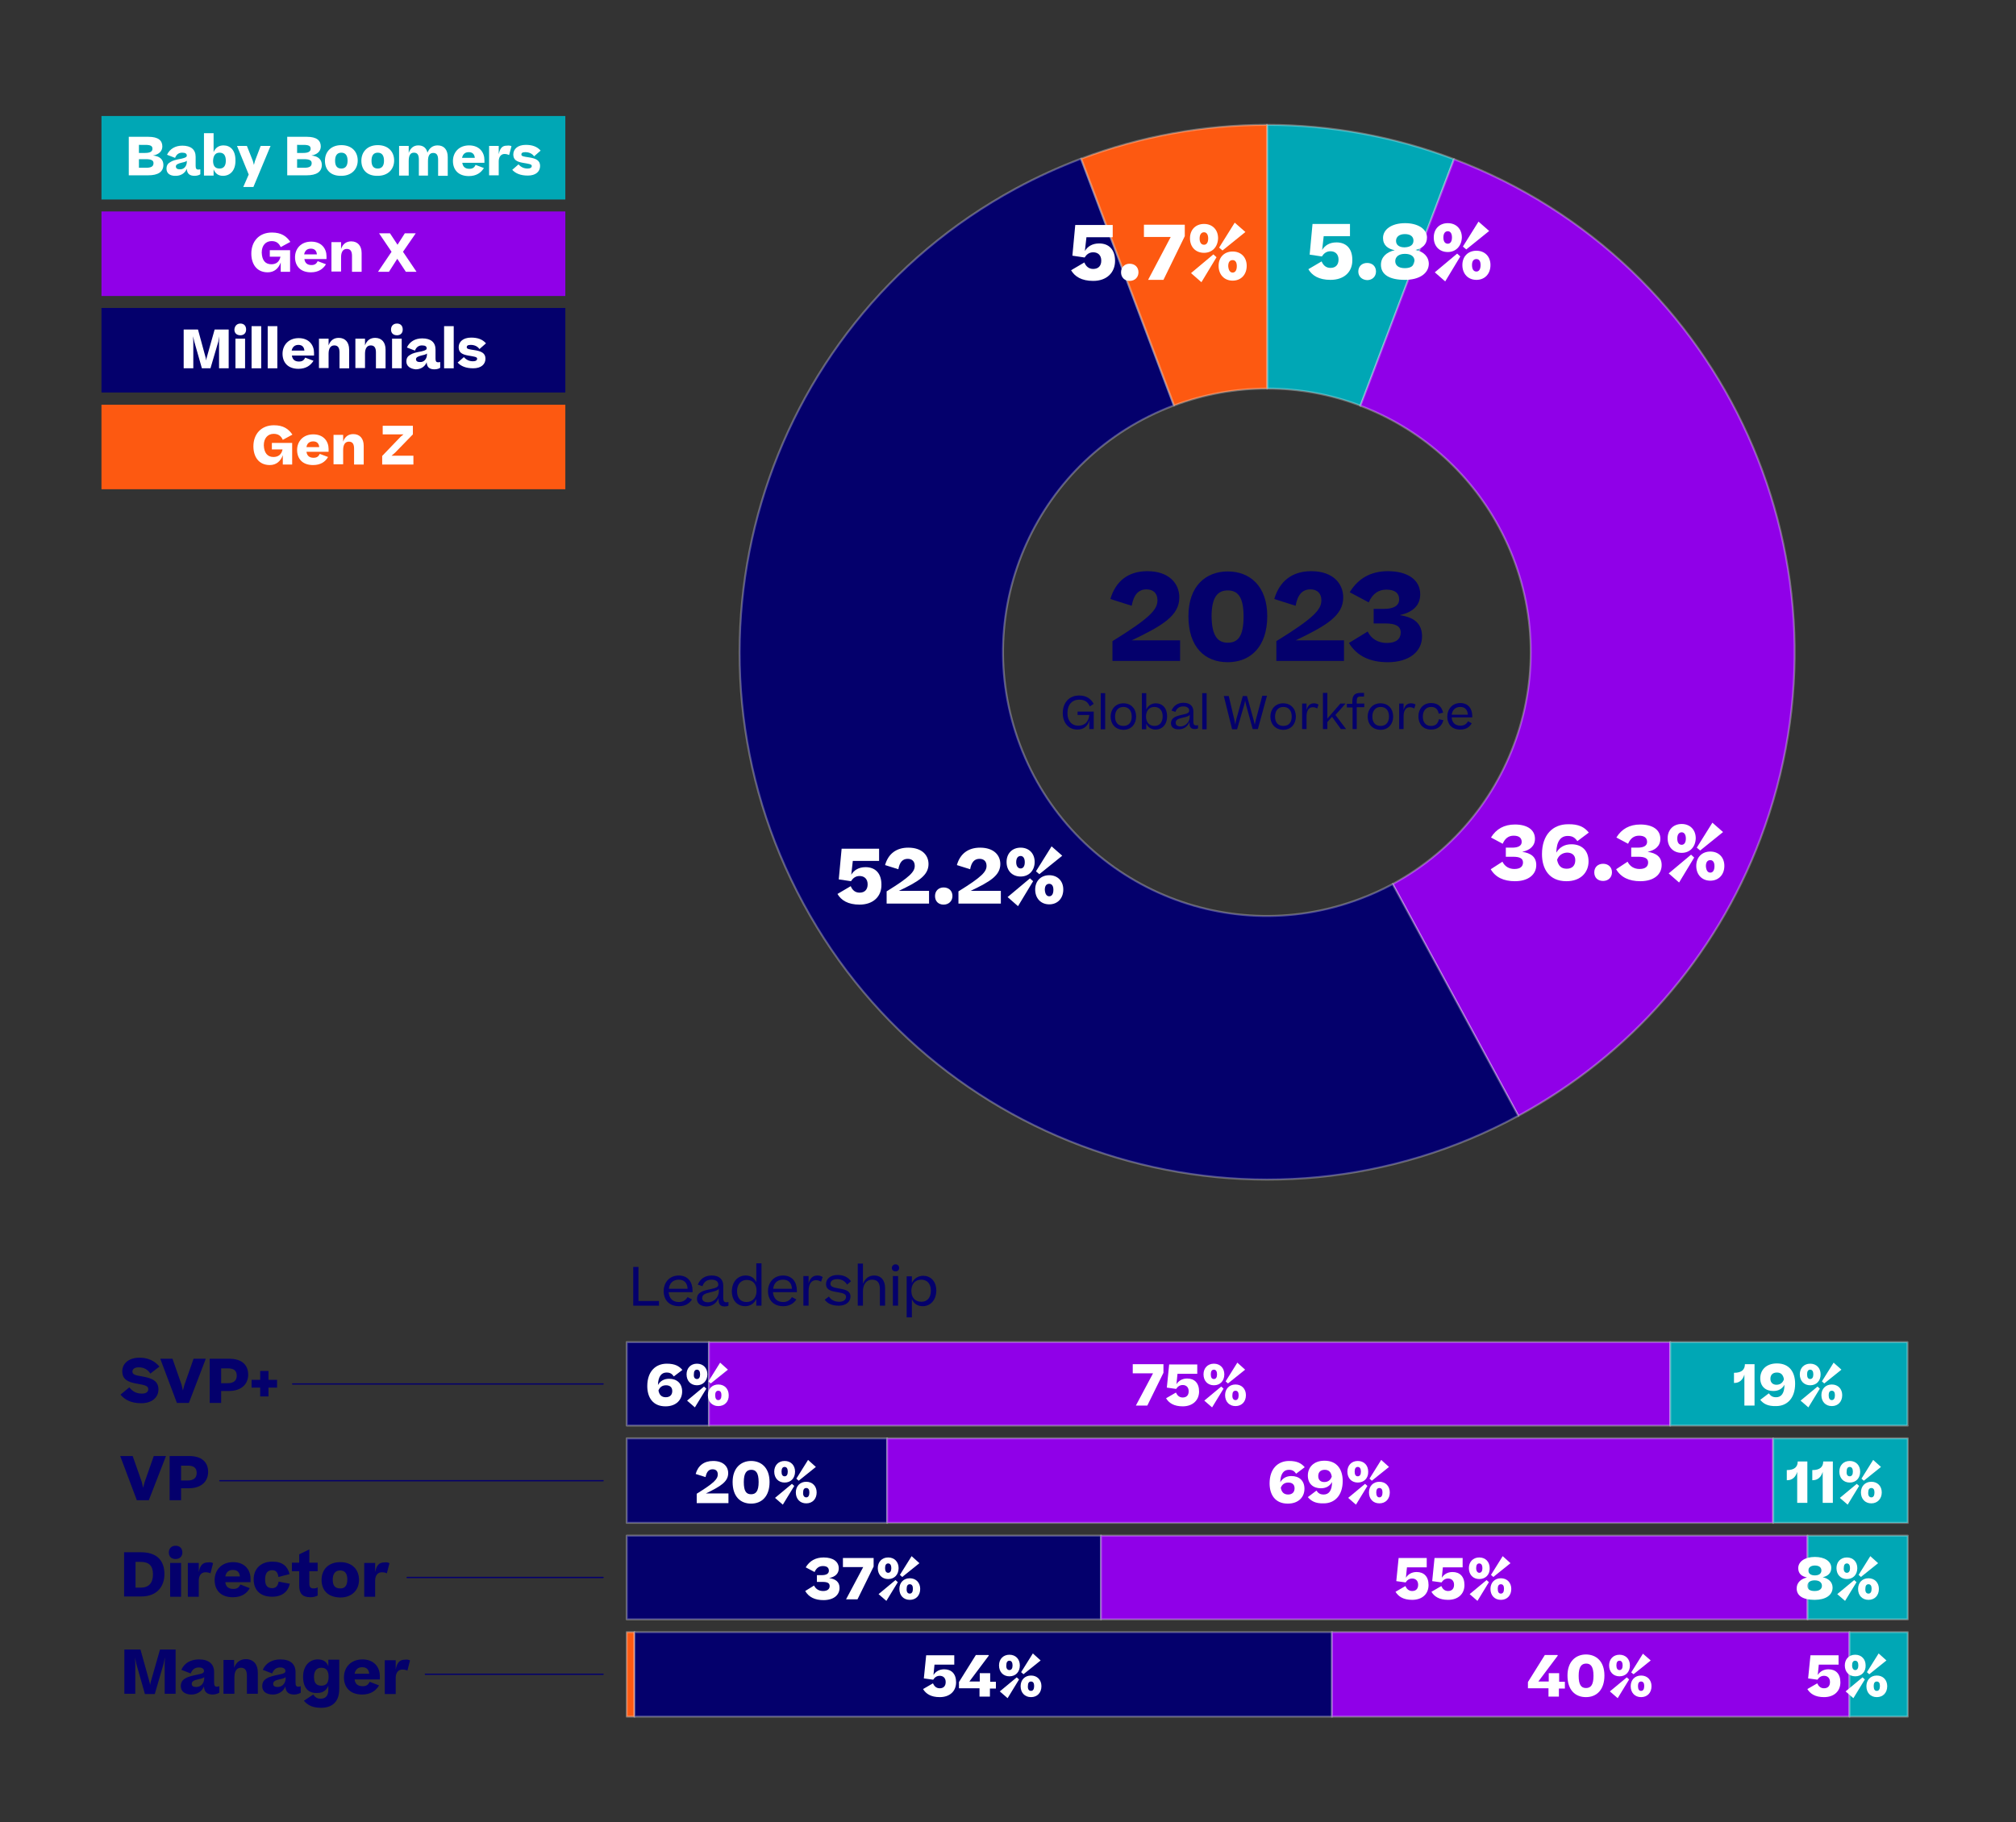 <?xml version="1.0" encoding="UTF-8"?> <svg xmlns="http://www.w3.org/2000/svg" xmlns:xlink="http://www.w3.org/1999/xlink" version="1.1" id="Layer_1" x="0px" y="0px" viewBox="0 0 774.9 700.5" style="enable-background:new 0 0 774.9 700.5;" xml:space="preserve"><rect x="0" y="0" width="774.9" height="700.5" fill="#333333" stroke="none"/> <style type="text/css"> .st0{fill:none;stroke:#04006C;stroke-width:0.5;stroke-linecap:round;stroke-linejoin:round;stroke-miterlimit:10;} .st1{fill:#04006C;} .st2{fill:#00A7B5;} .st3{fill:#FFFFFF;} .st4{fill:#9000E8;} .st5{fill:#FD5911;} .st6{clip-path:url(#SVGID_00000092432130894884103280000010407767686404707737_);fill-rule:evenodd;clip-rule:evenodd;fill:#00A7B5;} .st7{opacity:0.302;clip-path:url(#SVGID_00000092432130894884103280000010407767686404707737_);fill:none;stroke:#FFFFFF;stroke-width:0.75;stroke-linejoin:round;stroke-miterlimit:10;} .st8{clip-path:url(#SVGID_00000042728005134558112780000004543843294797016465_);fill-rule:evenodd;clip-rule:evenodd;fill:#9000E8;} .st9{opacity:0.302;clip-path:url(#SVGID_00000042728005134558112780000004543843294797016465_);fill:none;stroke:#FFFFFF;stroke-width:0.75;stroke-linejoin:round;stroke-miterlimit:10;} .st10{clip-path:url(#SVGID_00000140008782247475337760000007167375545340284851_);fill-rule:evenodd;clip-rule:evenodd;fill:#04006C;} .st11{opacity:0.302;clip-path:url(#SVGID_00000140008782247475337760000007167375545340284851_);fill:none;stroke:#FFFFFF;stroke-width:0.75;stroke-linejoin:round;stroke-miterlimit:10;} .st12{clip-path:url(#SVGID_00000121958860721216596790000007512392458977609640_);fill-rule:evenodd;clip-rule:evenodd;fill:#FD5911;} .st13{opacity:0.302;clip-path:url(#SVGID_00000121958860721216596790000007512392458977609640_);fill:none;stroke:#FFFFFF;stroke-width:0.75;stroke-linejoin:round;stroke-miterlimit:10;} .st14{clip-path:url(#SVGID_00000143578438827071518510000016780577062853540738_);} .st15{clip-path:url(#SVGID_00000008838628955515233510000016589499236897107084_);} .st16{clip-path:url(#SVGID_00000084516145414976390360000003876365355661031559_);} .st17{clip-path:url(#SVGID_00000050662111652537060140000018041221658293455538_);} .st18{clip-path:url(#SVGID_00000134967264761411765990000005845162974363256706_);fill:#FD5911;} .st19{opacity:0.302;clip-path:url(#SVGID_00000134967264761411765990000005845162974363256706_);fill:none;stroke:#FFFFFF;stroke-width:0.75;stroke-linejoin:round;stroke-miterlimit:10;} .st20{clip-path:url(#SVGID_00000047042131001225287540000002650751473851361711_);fill:#04006C;} .st21{opacity:0.302;clip-path:url(#SVGID_00000047042131001225287540000002650751473851361711_);fill:none;stroke:#FFFFFF;stroke-width:0.75;stroke-linejoin:round;stroke-miterlimit:10;} .st22{clip-path:url(#SVGID_00000152954127596381919750000014523595057550989446_);fill:#9000E8;} .st23{opacity:0.302;clip-path:url(#SVGID_00000152954127596381919750000014523595057550989446_);fill:none;stroke:#FFFFFF;stroke-width:0.75;stroke-linejoin:round;stroke-miterlimit:10;} .st24{clip-path:url(#SVGID_00000049938805753420133370000005815006991257196442_);fill:#00A7B5;} .st25{opacity:0.302;clip-path:url(#SVGID_00000049938805753420133370000005815006991257196442_);fill:none;stroke:#FFFFFF;stroke-width:0.75;stroke-linejoin:round;stroke-miterlimit:10;} .st26{clip-path:url(#SVGID_00000094577732587825459910000002493917063879300797_);} .st27{clip-path:url(#SVGID_00000031172374401104179120000004711092862932486816_);} .st28{clip-path:url(#SVGID_00000103229281040494054960000015516707370256431005_);} .st29{clip-path:url(#SVGID_00000078028582127507632760000010134187044519588268_);} .st30{clip-path:url(#SVGID_00000132783914485981364900000006832317340307347106_);} .st31{clip-path:url(#SVGID_00000016076289762433270620000010015002301738371979_);} .st32{clip-path:url(#SVGID_00000078025542372222585240000014053295330044414642_);} .st33{clip-path:url(#SVGID_00000036964354606241185970000001263048858276616125_);} .st34{clip-path:url(#SVGID_00000103241022696646566700000016456701478787019909_);} .st35{clip-path:url(#SVGID_00000045577017720505345280000014481305706481783212_);} .st36{clip-path:url(#SVGID_00000050665041709303601470000017330240862878041512_);} .st37{clip-path:url(#SVGID_00000005233350993453113430000005304428204377224873_);} </style> <line class="st0" x1="112.5" y1="532.1" x2="231.8" y2="532.1"></line> <line class="st0" x1="84.5" y1="569.3" x2="231.8" y2="569.3"></line> <line class="st0" x1="156.5" y1="606.5" x2="231.8" y2="606.5"></line> <line class="st0" x1="163.5" y1="643.7" x2="231.8" y2="643.7"></line> <g> <path class="st1" d="M49.7,533.4c1.2,1.5,2.6,2.4,4.9,2.4c1.6,0,2.4-0.7,2.4-1.7c0-1.3-1.4-1.6-4.3-2.1c-3.5-0.6-5.7-1.6-5.7-4.8 c0-2.9,2.4-5.2,6.6-5.2c3.1,0,5.6,1,7.7,3.4l-3.5,2.7c-1-1.5-2.4-2.4-4.5-2.4c-1.7,0-2.4,0.8-2.4,1.6c0,1.2,1.2,1.5,3.8,1.9 c3.9,0.7,6.2,1.8,6.2,5c0,3.1-2.5,5.3-6.6,5.3c-3.9,0-6.3-1.3-8-3.3L49.7,533.4z"></path> <path class="st1" d="M72.6,539.4h-4.6l-6.4-17h4.7l3.5,10l0.5,2.2l0.6-2.2l3.5-10h4.7L72.6,539.4z"></path> <path class="st1" d="M85,534.7v4.7h-4.4v-17h7.5c5,0,7.3,2.5,7.3,6.1c0,3.5-2.4,6.3-7.5,6.3H85z M85,526.1v5.7h2.6 c2.2,0,3.4-1,3.4-2.9c0-1.9-1.1-2.8-3.4-2.8H85z"></path> <path class="st1" d="M96.7,530.5h3.3v-3.4h3.2v3.4h3.3v3h-3.3v3.4H100v-3.4h-3.3V530.5z"></path> </g> <g> <path class="st1" d="M57.2,576.8h-4.6l-6.4-17H51l3.5,10l0.5,2.2l0.6-2.2l3.5-10h4.7L57.2,576.8z"></path> <path class="st1" d="M69.6,572.1v4.7h-4.4v-17h7.5c5,0,7.3,2.5,7.3,6.1c0,3.5-2.4,6.3-7.5,6.3H69.6z M69.6,563.5v5.7h2.6 c2.2,0,3.4-1,3.4-2.9c0-1.9-1.1-2.8-3.4-2.8H69.6z"></path> </g> <g> <path class="st1" d="M47.7,596.8h6.5c5.8,0,9,2.9,9,8.4c0,5-3.1,8.6-8.9,8.6h-6.6V596.8z M52.1,600.5v9.9h2c3.2,0,4.7-1.9,4.7-5.1 c0-3.3-1.5-4.8-4.8-4.8H52.1z"></path> <path class="st1" d="M67.5,594.3c1.6,0,2.6,1,2.6,2.6c0,1.5-1,2.5-2.6,2.5c-1.7,0-2.6-1-2.6-2.5C64.9,595.3,65.9,594.3,67.5,594.3z M69.6,613.9h-4.2v-13h4.2V613.9z"></path> <path class="st1" d="M81.9,601l-1,3.9c-0.6-0.3-1.2-0.4-2-0.4c-1.4,0-2.5,1.1-2.5,3.2v6.2h-4.2v-13h4.2v3.6 c0.5-2.7,1.5-3.8,3.6-3.8C80.7,600.6,81.4,600.7,81.9,601z"></path> <path class="st1" d="M89.5,614.1c-4.7,0-7-2.8-7-6.6c0-3.8,2.6-6.9,7.1-6.9c4.6,0,6.7,3.1,6.7,6.4v1.3h-9.7 c0.2,1.7,1.2,2.6,3.1,2.6c1.4,0,2.1-0.5,2.7-1.7l3.6,1.4C94.9,612.6,92.9,614.1,89.5,614.1z M86.6,606.1h5.6 c-0.1-1.5-0.9-2.5-2.7-2.5C87.9,603.6,86.9,604.5,86.6,606.1z"></path> <path class="st1" d="M107,606.3c-0.2-1.6-0.8-2.6-2.4-2.6c-1.9,0-2.7,1.4-2.7,3.5c0,2.2,0.7,3.4,2.7,3.4c1.6,0,2.2-1,2.5-2.5 l4.3,0.8c-0.7,3.1-3,5-6.8,5c-4.8,0-7.1-2.8-7.1-6.7c0-3.9,2.6-6.8,7.2-6.8c4,0,5.9,1.9,6.6,4.8L107,606.3z"></path> <path class="st1" d="M122.2,613.4c-0.7,0.4-1.7,0.7-2.8,0.7c-3.3,0-4.4-1.6-4.4-4.5v-5.5h-2.8v-3.3h2.8v-3.2l3.9-1.9v5.1h3.2v3.3 h-3.2v4.8c0,1.3,0.5,1.8,1.6,1.8c0.7,0,1.1-0.1,1.6-0.4V613.4z"></path> <path class="st1" d="M123.6,607.4c0-3.9,2.6-6.8,7.2-6.8c4.7,0,7.2,3,7.2,6.8s-2.6,6.8-7.2,6.8 C125.9,614.1,123.6,611.3,123.6,607.4z M133.5,607.3c0-2.2-0.8-3.5-2.8-3.5c-1.9,0-2.8,1.4-2.8,3.5c0,2.1,0.7,3.4,2.8,3.4 C132.7,610.8,133.5,609.4,133.5,607.3z"></path> <path class="st1" d="M149.7,601l-1,3.9c-0.6-0.3-1.2-0.4-2-0.4c-1.4,0-2.5,1.1-2.5,3.2v6.2h-4.2v-13h4.2v3.6 c0.5-2.7,1.5-3.8,3.6-3.8C148.5,600.6,149.1,600.7,149.7,601z"></path> </g> <g> <path class="st1" d="M67.5,634.2v17h-4.2v-11.7l0.1-2.3l-0.5,2.4l-3.4,11.7h-3.8l-3.3-11.6l-0.5-2.4l0.1,2.2v11.7h-4.2v-17H54 l3.5,12.6l0.2,1l0.2-1l3.6-12.6H67.5z"></path> <path class="st1" d="M69.5,648.3c0-1.6,0.7-2.4,1.7-3c1-0.6,2.4-1,4.9-1.5c2-0.4,2.3-0.7,2.3-1.4c0-0.7-0.6-1.3-2-1.3 c-1.5,0-2.5,0.8-3.1,2.3l-3.6-1.4c1.2-2.7,3.7-4,6.8-4c3.7,0,5.8,1.7,5.8,4.9v4c0,1.2,0.3,1.6,1.1,1.6c0.3,0,0.6-0.1,0.9-0.2v2.5 c-0.5,0.3-1.4,0.7-2.5,0.7c-2.1,0-3.3-0.9-3.4-3.1c-0.8,1.9-2.6,3.1-4.8,3.1C71.1,651.5,69.5,650.3,69.5,648.3z M78.5,645.3v-0.5 c-0.3,0.3-0.9,0.6-2.1,0.8c-2,0.4-2.7,0.9-2.7,1.8c0,0.8,0.6,1.2,1.7,1.2C77.5,648.6,78.5,646.8,78.5,645.3z"></path> <path class="st1" d="M85.8,638.2H90v3c0.8-2.2,2.4-3.3,4.5-3.3c2.9,0,4.6,2,4.6,5.1v8.2h-4.2v-6.9c0-2.1-0.7-3.1-2.3-3.1 c-1.6,0-2.5,1.3-2.5,3.7v6.3h-4.2V638.2z"></path> <path class="st1" d="M100.8,648.3c0-1.6,0.7-2.4,1.7-3c1-0.6,2.4-1,4.9-1.5c2-0.4,2.3-0.7,2.3-1.4c0-0.7-0.6-1.3-2-1.3 c-1.5,0-2.5,0.8-3.1,2.3L101,642c1.2-2.7,3.7-4,6.8-4c3.7,0,5.8,1.7,5.8,4.9v4c0,1.2,0.3,1.6,1.1,1.6c0.3,0,0.6-0.1,0.9-0.2v2.5 c-0.5,0.3-1.4,0.7-2.5,0.7c-2.1,0-3.3-0.9-3.4-3.1c-0.8,1.9-2.6,3.1-4.8,3.1C102.3,651.5,100.8,650.3,100.8,648.3z M109.8,645.3 v-0.5c-0.3,0.3-0.9,0.6-2.1,0.8c-2,0.4-2.7,0.9-2.7,1.8c0,0.8,0.6,1.2,1.7,1.2C108.8,648.6,109.8,646.8,109.8,645.3z"></path> <path class="st1" d="M116.5,644.7c0-4.5,2.7-6.7,5.6-6.7c2.1,0,3.4,0.8,4.1,2.6v-2.5h4.2v11.3c0,4.9-2.7,7.2-7,7.2 c-3.3,0-5.1-1-6.6-2.7l3.6-2.4c0.7,1,1.4,1.6,2.9,1.6c1.8,0,2.9-1.1,2.9-3.4v-1.6c-0.7,1.7-2,2.8-4.2,2.8 C118.6,651.1,116.5,649,116.5,644.7z M126.3,644.7c0-2.2-0.8-3.5-2.8-3.5c-1.9,0-2.8,1.4-2.8,3.5c0,2.1,0.7,3.4,2.8,3.4 C125.6,648.1,126.3,646.8,126.3,644.7z"></path> <path class="st1" d="M139.2,651.5c-4.7,0-7-2.8-7-6.6c0-3.8,2.6-6.9,7.1-6.9c4.6,0,6.7,3.1,6.7,6.4v1.3h-9.7 c0.2,1.7,1.2,2.6,3.1,2.6c1.4,0,2.1-0.5,2.7-1.7l3.6,1.4C144.5,650,142.5,651.5,139.2,651.5z M136.3,643.5h5.6 c-0.1-1.5-0.9-2.5-2.7-2.5C137.6,641,136.6,641.9,136.3,643.5z"></path> <path class="st1" d="M157.6,638.4l-1,3.9c-0.6-0.3-1.2-0.4-2-0.4c-1.4,0-2.5,1.1-2.5,3.2v6.2h-4.2v-13h4.2v3.6 c0.5-2.7,1.5-3.8,3.6-3.8C156.4,638,157.1,638.1,157.6,638.4z"></path> </g> <rect x="39" y="44.6" class="st2" width="178.3" height="32.1"></rect> <g> <path class="st3" d="M49.5,52.6h7.6c3.7,0,5.3,1.4,5.3,3.7c0,1.9-1.4,3.1-3.6,3.5c2.4,0.2,4,1.4,4,3.6c0,2.7-2.1,4-5.8,4h-7.5V52.6 z M53.4,55.6v3.2h2.4c2,0,2.8-0.6,2.8-1.6c0-1.1-0.7-1.5-2.8-1.5H53.4z M53.4,61.2v3.3h2.8c2.2,0,2.8-0.7,2.8-1.8 c0-1-0.8-1.5-2.9-1.5H53.4z"></path> <path class="st3" d="M64,64.9c0-1.4,0.6-2.1,1.5-2.6c0.9-0.6,2.1-0.9,4.3-1.3c1.7-0.4,2-0.7,2-1.2c0-0.7-0.5-1.1-1.8-1.1 c-1.3,0-2.2,0.7-2.7,2l-3.1-1.2c1.1-2.3,3.2-3.5,5.9-3.5c3.3,0,5.1,1.5,5.1,4.3v3.5c0,1,0.3,1.4,1,1.4c0.3,0,0.5-0.1,0.8-0.1V67 c-0.4,0.3-1.2,0.6-2.2,0.6c-1.9,0-2.9-0.8-3-2.7c-0.7,1.7-2.3,2.7-4.2,2.7C65.3,67.7,64,66.6,64,64.9z M71.8,62.3v-0.5 c-0.3,0.3-0.8,0.5-1.8,0.7c-1.7,0.4-2.4,0.8-2.4,1.5c0,0.7,0.5,1.1,1.5,1.1C70.9,65.2,71.8,63.6,71.8,62.3z"></path> <path class="st3" d="M85.7,67.6c-1.9,0-3-1-3.6-2.5v2.4h-3.7V51.2h3.7v7.3c0.7-1.7,2-2.6,3.8-2.6c2.6,0,4.6,1.8,4.6,5.7 C90.6,65.5,88.5,67.6,85.7,67.6z M86.8,61.8c0-1.9-0.7-3.1-2.4-3.1c-1.7,0-2.4,1.2-2.5,3.1c0,1.9,0.7,3,2.5,3 C86.1,64.8,86.8,63.6,86.8,61.8z"></path> <path class="st3" d="M97.4,71.9h-3.9l2.1-4.8l-4.5-11h3.8l2.3,5.8l0.4,1.5l0.4-1.5l2.2-5.8h3.8L97.4,71.9z"></path> <path class="st3" d="M110.4,52.6h7.6c3.7,0,5.3,1.4,5.3,3.7c0,1.9-1.4,3.1-3.6,3.5c2.4,0.2,4,1.4,4,3.6c0,2.7-2.1,4-5.8,4h-7.5 V52.6z M114.2,55.6v3.2h2.4c2,0,2.8-0.6,2.8-1.6c0-1.1-0.7-1.5-2.8-1.5H114.2z M114.2,61.2v3.3h2.8c2.2,0,2.8-0.7,2.8-1.8 c0-1-0.8-1.5-2.9-1.5H114.2z"></path> <path class="st3" d="M124.9,61.8c0-3.4,2.3-6,6.3-6c4.1,0,6.3,2.6,6.3,5.9s-2.3,5.9-6.3,5.9C127,67.7,124.9,65.2,124.9,61.8z M133.6,61.8c0-1.9-0.7-3.1-2.4-3.1c-1.7,0-2.4,1.2-2.4,3.1c0,1.9,0.7,3,2.4,3C132.9,64.8,133.6,63.6,133.6,61.8z"></path> <path class="st3" d="M138.9,61.8c0-3.4,2.3-6,6.3-6c4.1,0,6.3,2.6,6.3,5.9s-2.3,5.9-6.3,5.9C141,67.7,138.9,65.2,138.9,61.8z M147.6,61.8c0-1.9-0.7-3.1-2.4-3.1c-1.7,0-2.4,1.2-2.4,3.1c0,1.9,0.7,3,2.4,3C146.9,64.8,147.6,63.6,147.6,61.8z"></path> <path class="st3" d="M157.1,67.5h-3.7V56.1h3.7v2.7c0.7-2,2-2.9,3.7-2.9c1.9,0,3.1,1,3.5,2.8c0.8-1.9,2.1-2.8,3.9-2.8 c2.5,0,3.9,1.7,3.9,4.5v7.2h-3.7v-6.1c0-1.8-0.5-2.7-1.9-2.7s-2,1.1-2,3.2v5.5H161v-6.1c0-1.8-0.5-2.7-1.9-2.7c-1.4,0-2,1.1-2,3.2 V67.5z"></path> <path class="st3" d="M180.2,67.7c-4.1,0-6.1-2.5-6.1-5.8c0-3.3,2.3-6,6.2-6c4,0,5.9,2.7,5.9,5.6v1.1h-8.5c0.2,1.5,1.1,2.3,2.7,2.3 c1.2,0,1.9-0.4,2.4-1.5l3.2,1.2C184.9,66.4,183.1,67.7,180.2,67.7z M177.6,60.7h4.9c-0.1-1.3-0.8-2.2-2.3-2.2 C178.7,58.5,177.9,59.3,177.6,60.7z"></path> <path class="st3" d="M196.6,56.2l-0.9,3.4c-0.5-0.2-1-0.4-1.8-0.4c-1.2,0-2.2,1-2.2,2.8v5.4h-3.7V56.1h3.7v3.2 c0.5-2.3,1.3-3.3,3.1-3.3C195.6,55.9,196.2,56,196.6,56.2z"></path> <path class="st3" d="M199.3,63.2c1,1.1,2.1,1.6,3.5,1.6c1.1,0,1.6-0.4,1.6-1c0-0.7-1.1-0.8-3.4-1.2c-2.3-0.4-3.7-1.1-3.7-3.2 s1.7-3.7,4.8-3.7c2.4,0,4.3,0.6,5.7,2.2l-2.5,2.2c-0.8-1.1-2-1.6-3.4-1.6c-1.2,0-1.5,0.4-1.5,0.9c0,0.7,0.9,0.8,2.9,1.1 c2.6,0.4,4.3,1.1,4.3,3.3c0,2.2-1.7,3.7-4.7,3.7c-2.8,0-4.7-0.8-6-2.2L199.3,63.2z"></path> </g> <rect x="39" y="81.3" class="st4" width="178.3" height="32.5"></rect> <g> <path class="st3" d="M104.3,101.6c1.8,0,3.1-0.9,3.5-2.9h-4.1v-2.5h7.8v8.3h-3.6v-3.6c-0.8,2.3-2.5,3.8-5,3.8 c-4.4,0-6.3-3.4-6.3-7.2c0-4.6,2.9-8.1,7.9-8.1c3.6,0,5.6,1.4,7.1,3.6l-3.7,2c-0.7-1.5-1.7-2.3-3.5-2.3c-2.2,0-3.8,1.6-3.8,4.4 C100.7,100,101.9,101.6,104.3,101.6z"></path> <path class="st3" d="M119.5,104.7c-4.1,0-6.1-2.5-6.1-5.8c0-3.3,2.3-6,6.2-6c4,0,5.9,2.7,5.9,5.6v1.1h-8.5c0.2,1.5,1.1,2.3,2.7,2.3 c1.2,0,1.9-0.4,2.4-1.5l3.2,1.2C124.2,103.4,122.4,104.7,119.5,104.7z M116.9,97.8h4.9c-0.1-1.3-0.8-2.2-2.3-2.2 C118.1,95.6,117.2,96.3,116.9,97.8z"></path> <path class="st3" d="M127.4,93.1h3.7v2.6c0.7-2,2.1-2.9,3.9-2.9c2.5,0,4,1.7,4,4.5v7.2h-3.7v-6.1c0-1.8-0.6-2.7-2-2.7 c-1.4,0-2.2,1.1-2.2,3.2v5.5h-3.7V93.1z"></path> <path class="st3" d="M150.5,96.8l-4.8-7.1h4.2l2.9,4.4l2.8-4.4h4.2l-4.9,7.1l5.2,7.7H156l-3.3-5l-3.2,5h-4.2L150.5,96.8z"></path> </g> <rect x="39" y="118.4" class="st1" width="178.3" height="32.5"></rect> <g> <path class="st3" d="M87.9,126.7v14.9h-3.7v-10.3l0.1-2l-0.4,2.1l-3,10.2h-3.3l-2.9-10.2l-0.5-2.1l0.1,2v10.3h-3.7v-14.9h5.5l3,11 l0.1,0.9l0.2-0.9l3.1-11H87.9z"></path> <path class="st3" d="M92.4,124.4c1.4,0,2.2,0.9,2.2,2.3c0,1.3-0.8,2.2-2.2,2.2c-1.5,0-2.3-0.9-2.3-2.2 C90.2,125.4,91,124.4,92.4,124.4z M94.2,141.6h-3.7v-11.4h3.7V141.6z"></path> <path class="st3" d="M100.4,141.6h-3.7v-16.2h3.7V141.6z"></path> <path class="st3" d="M106.6,141.6h-3.7v-16.2h3.7V141.6z"></path> <path class="st3" d="M114.7,141.8c-4.1,0-6.1-2.5-6.1-5.8c0-3.3,2.3-6,6.2-6c4,0,5.9,2.7,5.9,5.6v1.1h-8.5c0.2,1.5,1.1,2.3,2.7,2.3 c1.2,0,1.9-0.4,2.4-1.5l3.2,1.2C119.4,140.5,117.6,141.8,114.7,141.8z M112.1,134.8h4.9c-0.1-1.3-0.8-2.2-2.3-2.2 C113.3,132.6,112.4,133.4,112.1,134.8z"></path> <path class="st3" d="M122.6,130.2h3.7v2.6c0.7-2,2.1-2.9,3.9-2.9c2.5,0,4,1.7,4,4.5v7.2h-3.7v-6.1c0-1.8-0.6-2.7-2-2.7 c-1.4,0-2.2,1.1-2.2,3.2v5.5h-3.7V130.2z"></path> <path class="st3" d="M136.6,130.2h3.7v2.6c0.7-2,2.1-2.9,3.9-2.9c2.5,0,4,1.7,4,4.5v7.2h-3.7v-6.1c0-1.8-0.6-2.7-2-2.7 c-1.4,0-2.2,1.1-2.2,3.2v5.5h-3.7V130.2z"></path> <path class="st3" d="M152.6,124.4c1.4,0,2.2,0.9,2.2,2.3c0,1.3-0.8,2.2-2.2,2.2c-1.5,0-2.3-0.9-2.3-2.2 C150.3,125.4,151.1,124.4,152.6,124.4z M154.4,141.6h-3.7v-11.4h3.7V141.6z"></path> <path class="st3" d="M156.2,139c0-1.4,0.6-2.1,1.5-2.6c0.9-0.6,2.1-0.9,4.3-1.3c1.7-0.4,2-0.7,2-1.2c0-0.7-0.5-1.1-1.8-1.1 c-1.3,0-2.2,0.7-2.7,2l-3.1-1.2c1.1-2.3,3.2-3.5,5.9-3.5c3.3,0,5.1,1.5,5.1,4.3v3.5c0,1,0.3,1.4,1,1.4c0.3,0,0.5-0.1,0.8-0.1v2.2 c-0.4,0.3-1.2,0.6-2.2,0.6c-1.9,0-2.9-0.8-3-2.7c-0.7,1.7-2.3,2.7-4.2,2.7C157.6,141.8,156.2,140.7,156.2,139z M164.1,136.4v-0.5 c-0.3,0.3-0.8,0.5-1.8,0.7c-1.7,0.4-2.4,0.8-2.4,1.5c0,0.7,0.5,1.1,1.5,1.1C163.2,139.3,164.1,137.7,164.1,136.4z"></path> <path class="st3" d="M174.4,141.6h-3.7v-16.2h3.7V141.6z"></path> <path class="st3" d="M178.3,137.3c1,1.1,2.1,1.6,3.5,1.6c1.1,0,1.6-0.4,1.6-1c0-0.7-1.1-0.8-3.4-1.2c-2.3-0.4-3.7-1.1-3.7-3.2 s1.7-3.7,4.8-3.7c2.4,0,4.3,0.6,5.7,2.2l-2.5,2.2c-0.8-1.1-2-1.6-3.4-1.6c-1.2,0-1.5,0.4-1.5,0.9c0,0.7,0.9,0.8,2.9,1.1 c2.6,0.4,4.3,1.1,4.3,3.3c0,2.2-1.7,3.7-4.7,3.7c-2.8,0-4.7-0.8-6-2.2L178.3,137.3z"></path> </g> <rect x="39" y="155.6" class="st5" width="178.3" height="32.5"></rect> <g> <path class="st3" d="M105.1,175.7c1.8,0,3.1-0.9,3.5-2.9h-4.1v-2.5h7.8v8.3h-3.6V175c-0.8,2.3-2.5,3.8-5,3.8 c-4.4,0-6.3-3.4-6.3-7.2c0-4.6,2.9-8.1,7.9-8.1c3.6,0,5.6,1.4,7.1,3.6l-3.7,2c-0.7-1.5-1.7-2.3-3.5-2.3c-2.2,0-3.8,1.6-3.8,4.4 C101.5,174.1,102.8,175.7,105.1,175.7z"></path> <path class="st3" d="M120.3,178.8c-4.1,0-6.1-2.5-6.1-5.8c0-3.3,2.3-6,6.2-6c4,0,5.9,2.7,5.9,5.6v1.1h-8.5c0.2,1.5,1.1,2.3,2.7,2.3 c1.2,0,1.9-0.4,2.4-1.5l3.2,1.2C125,177.6,123.2,178.8,120.3,178.8z M117.8,171.9h4.9c-0.1-1.3-0.8-2.2-2.3-2.2 C118.9,169.7,118,170.5,117.8,171.9z"></path> <path class="st3" d="M128.2,167.2h3.7v2.6c0.7-2,2.1-2.9,3.9-2.9c2.5,0,4,1.7,4,4.5v7.2h-3.7v-6.1c0-1.8-0.6-2.7-2-2.7 c-1.4,0-2.2,1.1-2.2,3.2v5.5h-3.7V167.2z"></path> <path class="st3" d="M154,167.9l1.1-0.9h-8v-3.3h11.6v3.3l-6.8,7l-1.4,1.2h8.4v3.4h-12v-3.3L154,167.9z"></path> </g> <g> <defs> <rect id="SVGID_1_" x="223.6" width="524.4" height="499.5"></rect> </defs> <clipPath id="SVGID_00000179647713026164673640000009640317988805895607_"> <use xlink:href="#SVGID_1_" style="overflow:visible;"></use> </clipPath> <path style="clip-path:url(#SVGID_00000179647713026164673640000009640317988805895607_);fill-rule:evenodd;clip-rule:evenodd;fill:#00A7B5;" d=" M487,48c24.6,0,48.9,4.5,71.9,13.2L523,156c-11.5-4.4-23.7-6.6-35.9-6.6L487,48z"></path> <path style="opacity:0.302;clip-path:url(#SVGID_00000179647713026164673640000009640317988805895607_);fill:none;stroke:#FFFFFF;stroke-width:0.75;stroke-linejoin:round;stroke-miterlimit:10;" d=" M487,48c24.6,0,48.9,4.5,71.9,13.2L523,156c-11.5-4.4-23.7-6.6-35.9-6.6L487,48z"></path> </g> <g> <defs> <rect id="SVGID_00000114031669405396580880000014371133003052800152_" x="223.6" width="524.4" height="499.5"></rect> </defs> <clipPath id="SVGID_00000130635758624208838550000003595604504760152455_"> <use xlink:href="#SVGID_00000114031669405396580880000014371133003052800152_" style="overflow:visible;"></use> </clipPath> <path style="clip-path:url(#SVGID_00000130635758624208838550000003595604504760152455_);fill-rule:evenodd;clip-rule:evenodd;fill:#9000E8;" d=" M558.9,61.2c104.7,39.7,157.4,156.7,117.7,261.4c-17.2,45.5-50.2,83.2-93,106.4l-48.3-89.1c49.2-26.7,67.5-88.2,40.8-137.4 c-11.6-21.4-30.5-37.9-53.2-46.5L558.9,61.2z"></path> <path style="opacity:0.302;clip-path:url(#SVGID_00000130635758624208838550000003595604504760152455_);fill:none;stroke:#FFFFFF;stroke-width:0.75;stroke-linejoin:round;stroke-miterlimit:10;" d=" M558.9,61.2c104.7,39.7,157.4,156.7,117.7,261.4c-17.2,45.5-50.2,83.2-93,106.4l-48.3-89.1c49.2-26.7,67.5-88.2,40.8-137.4 c-11.6-21.4-30.5-37.9-53.2-46.5L558.9,61.2z"></path> </g> <g> <defs> <rect id="SVGID_00000084499136878763764880000014066095029299476352_" x="223.6" width="524.4" height="499.5"></rect> </defs> <clipPath id="SVGID_00000121245502926694234820000006475134609483298988_"> <use xlink:href="#SVGID_00000084499136878763764880000014066095029299476352_" style="overflow:visible;"></use> </clipPath> <path style="clip-path:url(#SVGID_00000121245502926694234820000006475134609483298988_);fill-rule:evenodd;clip-rule:evenodd;fill:#04006C;" d=" M583.6,429c-98.4,53.3-221.5,16.8-274.8-81.6S292,125.9,390.4,72.5c8.1-4.4,16.5-8.2,25.1-11.5l35.7,94.9 c-52.4,19.7-78.9,78.2-59.1,130.6c19.7,52.4,78.2,78.9,130.6,59.1c4.3-1.6,8.5-3.5,12.6-5.7L583.6,429z"></path> <path style="opacity:0.302;clip-path:url(#SVGID_00000121245502926694234820000006475134609483298988_);fill:none;stroke:#FFFFFF;stroke-width:0.75;stroke-linejoin:round;stroke-miterlimit:10;" d=" M583.6,429c-98.4,53.3-221.5,16.8-274.8-81.6S292,125.9,390.4,72.5c8.1-4.4,16.5-8.2,25.1-11.5l35.7,94.9 c-52.4,19.7-78.9,78.2-59.1,130.6c19.7,52.4,78.2,78.9,130.6,59.1c4.3-1.6,8.5-3.5,12.6-5.7L583.6,429z"></path> </g> <g> <defs> <rect id="SVGID_00000000189694975194885950000005164402156367007381_" x="223.6" width="524.4" height="499.5"></rect> </defs> <clipPath id="SVGID_00000102518651120943374850000012651465405398792871_"> <use xlink:href="#SVGID_00000000189694975194885950000005164402156367007381_" style="overflow:visible;"></use> </clipPath> <path style="clip-path:url(#SVGID_00000102518651120943374850000012651465405398792871_);fill-rule:evenodd;clip-rule:evenodd;fill:#FD5911;" d=" M415.6,61c22.8-8.6,47-13,71.4-13l0,101.4c-12.2,0-24.3,2.2-35.7,6.5L415.6,61z"></path> <path style="opacity:0.302;clip-path:url(#SVGID_00000102518651120943374850000012651465405398792871_);fill:none;stroke:#FFFFFF;stroke-width:0.75;stroke-linejoin:round;stroke-miterlimit:10;" d=" M415.6,61c22.8-8.6,47-13,71.4-13l0,101.4c-12.2,0-24.3,2.2-35.7,6.5L415.6,61z"></path> </g> <g> <defs> <rect id="SVGID_00000109026383791048686790000015631649535095342229_" x="286.8" y="69.9" width="461.1" height="48.2"></rect> </defs> <clipPath id="SVGID_00000132069981447492541580000010279787534652602016_"> <use xlink:href="#SVGID_00000109026383791048686790000015631649535095342229_" style="overflow:visible;"></use> </clipPath> <g style="clip-path:url(#SVGID_00000132069981447492541580000010279787534652602016_);"> <path class="st3" d="M511.4,107.6c-4.5,0-7.1-1.7-8.5-4.1l5.1-3c0.6,1.5,1.7,2.5,3.4,2.5c2,0,3.1-1.2,3.1-3.2 c0-2.1-1.3-3.2-3.1-3.2c-1.6,0-2.6,0.9-3.3,2l-4.7-0.7l1.1-11.8h14.4v4.7h-10.1l-0.6,5.3c1.1-1.8,2.9-2.9,5.5-2.9 c3.7,0,6.1,2.3,6.1,6.7C519.9,104.5,516.7,107.6,511.4,107.6z"></path> <path class="st3" d="M522.1,104.4c0-2,1.4-3.3,3.4-3.3c2,0,3.4,1.3,3.4,3.3c0,1.9-1.4,3.3-3.4,3.3 C523.5,107.6,522.1,106.3,522.1,104.4z"></path> <path class="st3" d="M540,107.6c-5.9,0-9.2-2-9.2-5.8c0-2.9,2.1-4.9,5.3-5.6c-2.6-0.5-4.5-1.9-4.5-4.7c0-3.3,3.3-5.7,8.5-5.7 c5,0,8.4,2.3,8.4,5.5c0,2.7-1.8,4.2-4.4,4.8c3.1,0.6,5.1,2.6,5.1,5.4C549.1,105.2,545.5,107.6,540,107.6z M543.7,100.3 c0-1.6-1.2-2.7-3.7-2.7c-2.4,0-3.7,1.2-3.7,2.8c0,1.5,1.1,2.7,3.7,2.7C542.6,103.1,543.7,101.9,543.7,100.3z M543.3,92.5 c0-1.5-1.1-2.5-3.3-2.5c-2.2,0-3.4,1.1-3.4,2.6c0,1.5,1.1,2.5,3.3,2.5C542.3,95,543.3,94,543.3,92.5z"></path> <path class="st3" d="M556.5,96.9c-3.2,0-5.4-2.2-5.4-5.6c0-3.3,2.2-5.5,5.4-5.5s5.4,2.2,5.4,5.5C561.8,94.6,559.6,96.9,556.5,96.9 z M551.5,104.7l8.6-7.2l1.2,1.1l-5.8,9.6L551.5,104.7z M556.5,93.7c1,0,1.6-0.9,1.6-2.4c0-1.5-0.6-2.4-1.6-2.4 c-1,0-1.7,0.8-1.7,2.4C554.8,92.8,555.4,93.7,556.5,93.7z M567.5,107.6c-3.2,0-5.4-2.3-5.4-5.7c0-3.3,2.2-5.5,5.4-5.5 c3.2,0,5.4,2.2,5.4,5.5C572.9,105.3,570.7,107.6,567.5,107.6z M572.4,88.8l-8.8,7.1l-1.3-1.1l6-9.6L572.4,88.8z M567.5,104.4 c1,0,1.6-0.9,1.6-2.5c0-1.5-0.6-2.3-1.6-2.3c-1.1,0-1.7,0.8-1.7,2.3C565.8,103.5,566.4,104.4,567.5,104.4z"></path> </g> </g> <g> <defs> <rect id="SVGID_00000029723822164012968630000003465921978135846560_" x="298.7" y="301" width="449.2" height="48.6"></rect> </defs> <clipPath id="SVGID_00000119107800565902461720000008371999335211396510_"> <use xlink:href="#SVGID_00000029723822164012968630000003465921978135846560_" style="overflow:visible;"></use> </clipPath> <g style="clip-path:url(#SVGID_00000119107800565902461720000008371999335211396510_);"> <path class="st3" d="M577.5,331.3c0.9,1.8,2.5,2.8,4.6,2.8c2.3,0,3.3-1,3.3-2.5c0-1.6-1.3-2.2-3.8-2.2h-2.8v-3.5h2.5 c2.2,0,3.6-0.7,3.6-2.2c0-1.6-1.1-2.4-3.1-2.4c-1.9,0-3.3,1-4.2,3.1l-4.5-2.4c2-3.3,5.1-5,9.2-5c4.7,0,7.7,2,7.7,5.5 c0,2.8-2,4.4-4.9,5c3.4,0.5,5.4,2,5.4,5.1c0,3.6-3,6.2-8.2,6.2c-4.3,0-7.5-1.5-9.3-4.6L577.5,331.3z"></path> <path class="st3" d="M610.7,320.1l-4.4,3.3c-1-1.4-1.9-2-3.7-2c-2.6,0-4.3,1.9-4.4,6.4c1.3-2.1,3.2-3.2,5.8-3.2 c3.9,0,6.6,2.3,6.6,6.6c0,4.1-2.9,7.6-8.5,7.6c-6.7,0-9.4-4.8-9.4-10.4c0-7.5,4.2-11.5,10-11.5C606.8,316.8,609,318,610.7,320.1z M598.5,330.6c0.5,2.3,1.6,3.4,3.7,3.4c2.2,0,3.3-1.3,3.3-3.3c0-2.1-1.5-2.9-3.2-2.9C600.5,327.9,599.1,328.9,598.5,330.6z"></path> <path class="st3" d="M612.8,335.4c0-2,1.4-3.3,3.4-3.3c2,0,3.4,1.3,3.4,3.3c0,1.9-1.4,3.3-3.4,3.3 C614.1,338.7,612.8,337.4,612.8,335.4z"></path> <path class="st3" d="M625.6,331.3c0.9,1.8,2.5,2.8,4.6,2.8c2.3,0,3.3-1,3.3-2.5c0-1.6-1.3-2.2-3.8-2.2H627v-3.5h2.5 c2.2,0,3.6-0.7,3.6-2.2c0-1.6-1.1-2.4-3.1-2.4c-1.9,0-3.3,1-4.2,3.1l-4.5-2.4c2-3.3,5.1-5,9.2-5c4.7,0,7.7,2,7.7,5.5 c0,2.8-2,4.4-4.9,5c3.4,0.5,5.4,2,5.4,5.1c0,3.6-3,6.2-8.2,6.2c-4.3,0-7.5-1.5-9.3-4.6L625.6,331.3z"></path> <path class="st3" d="M646.4,327.9c-3.2,0-5.4-2.2-5.4-5.6c0-3.3,2.2-5.5,5.4-5.5s5.4,2.2,5.4,5.5 C651.7,325.7,649.5,327.9,646.4,327.9z M641.4,335.8l8.6-7.2l1.2,1.1l-5.8,9.6L641.4,335.8z M646.4,324.8c1,0,1.6-0.9,1.6-2.4 c0-1.5-0.6-2.4-1.6-2.4c-1,0-1.7,0.8-1.7,2.4C644.7,323.9,645.3,324.8,646.4,324.8z M657.4,338.6c-3.2,0-5.4-2.3-5.4-5.7 c0-3.3,2.2-5.5,5.4-5.5c3.2,0,5.4,2.2,5.4,5.5C662.8,336.3,660.6,338.6,657.4,338.6z M662.3,319.9l-8.8,7.1l-1.3-1.1l6-9.6 L662.3,319.9z M657.4,335.5c1,0,1.6-0.9,1.6-2.5c0-1.5-0.6-2.3-1.6-2.3c-1.1,0-1.7,0.8-1.7,2.3 C655.8,334.6,656.4,335.5,657.4,335.5z"></path> </g> </g> <g> <defs> <rect id="SVGID_00000050638934890902897440000010271717620474655108_" x="223.6" y="310.1" width="452.3" height="48.2"></rect> </defs> <clipPath id="SVGID_00000020378068813762188790000006493464267142796964_"> <use xlink:href="#SVGID_00000050638934890902897440000010271717620474655108_" style="overflow:visible;"></use> </clipPath> <g style="clip-path:url(#SVGID_00000020378068813762188790000006493464267142796964_);"> <path class="st3" d="M330.4,347.8c-4.5,0-7.1-1.7-8.5-4.1l5.1-3c0.6,1.5,1.7,2.5,3.4,2.5c2,0,3.1-1.2,3.1-3.2 c0-2.1-1.3-3.2-3.1-3.2c-1.6,0-2.6,0.9-3.3,2l-4.7-0.7l1.1-11.8h14.4v4.7h-10.1l-0.6,5.3c1.1-1.8,2.9-2.9,5.5-2.9 c3.7,0,6.1,2.3,6.1,6.7C338.9,344.6,335.7,347.8,330.4,347.8z"></path> <path class="st3" d="M356.9,332.2c0,4.4-4,6.8-11.4,10.3h11.6v4.9h-16.3v-4.7c9.1-5.6,10.8-7.6,10.8-9.8c0-1.7-1-2.7-2.7-2.7 c-1.9,0-3.1,1.2-3.6,4l-5.1-1.6c1.2-4.3,4.3-6.7,8.9-6.7C354.4,325.9,356.9,328.8,356.9,332.2z"></path> <path class="st3" d="M359.4,344.5c0-2,1.4-3.3,3.3-3.3c2,0,3.4,1.3,3.4,3.3c0,1.9-1.4,3.3-3.4,3.3 C360.7,347.8,359.4,346.5,359.4,344.5z"></path> <path class="st3" d="M384.5,332.2c0,4.4-4,6.8-11.4,10.3h11.6v4.9h-16.3v-4.7c9.1-5.6,10.8-7.6,10.8-9.8c0-1.7-1-2.7-2.7-2.7 c-1.9,0-3.1,1.2-3.6,4l-5.1-1.6c1.2-4.3,4.3-6.7,8.9-6.7C382,325.9,384.5,328.8,384.5,332.2z"></path> <path class="st3" d="M392.3,337c-3.2,0-5.4-2.2-5.4-5.6c0-3.3,2.2-5.5,5.4-5.5s5.4,2.2,5.4,5.5C397.7,334.7,395.5,337,392.3,337z M387.3,344.9l8.6-7.2l1.2,1.1l-5.8,9.6L387.3,344.9z M392.3,333.9c1,0,1.6-0.9,1.6-2.4c0-1.5-0.6-2.4-1.6-2.4 c-1,0-1.7,0.8-1.7,2.4C390.6,333,391.3,333.9,392.3,333.9z M403.3,347.7c-3.2,0-5.4-2.3-5.4-5.7c0-3.3,2.2-5.5,5.4-5.5 c3.2,0,5.4,2.2,5.4,5.5C408.7,345.4,406.5,347.7,403.3,347.7z M408.3,329l-8.8,7.1l-1.3-1.1l6-9.6L408.3,329z M403.3,344.6 c1,0,1.6-0.9,1.6-2.5c0-1.5-0.6-2.3-1.6-2.3c-1.1,0-1.7,0.8-1.7,2.3C401.7,343.7,402.3,344.6,403.3,344.6z"></path> </g> </g> <g> <defs> <rect id="SVGID_00000181046576294236319900000017795738661953259942_" x="223.6" y="70.3" width="464.9" height="48.2"></rect> </defs> <clipPath id="SVGID_00000135673027120331427390000017767427624854006419_"> <use xlink:href="#SVGID_00000181046576294236319900000017795738661953259942_" style="overflow:visible;"></use> </clipPath> <g style="clip-path:url(#SVGID_00000135673027120331427390000017767427624854006419_);"> <path class="st3" d="M420.2,108c-4.5,0-7.1-1.7-8.5-4.1l5.1-3c0.6,1.5,1.7,2.5,3.4,2.5c2,0,3.1-1.2,3.1-3.2c0-2.1-1.3-3.2-3.1-3.2 c-1.6,0-2.6,0.9-3.3,2l-4.7-0.7l1.1-11.8h14.4v4.7h-10.1l-0.6,5.3c1.1-1.8,2.9-2.9,5.5-2.9c3.7,0,6.1,2.3,6.1,6.7 C428.6,104.8,425.4,108,420.2,108z"></path> <path class="st3" d="M430.9,104.7c0-2,1.4-3.3,3.3-3.3c2,0,3.4,1.3,3.4,3.3c0,1.9-1.4,3.3-3.4,3.3 C432.2,108,430.9,106.6,430.9,104.7z"></path> <path class="st3" d="M450,91.1h-10.3v-4.7h15.7v4.4l-8.2,16.8h-5.9L450,91.1z"></path> <path class="st3" d="M462.8,97.2c-3.2,0-5.4-2.2-5.4-5.6c0-3.3,2.2-5.5,5.4-5.5s5.4,2.2,5.4,5.5C468.1,94.9,466,97.2,462.8,97.2z M457.8,105l8.6-7.2l1.2,1.1l-5.8,9.6L457.8,105z M462.8,94.1c1,0,1.6-0.9,1.6-2.4c0-1.5-0.6-2.4-1.6-2.4c-1,0-1.7,0.8-1.7,2.4 C461.1,93.2,461.7,94.1,462.8,94.1z M473.8,107.9c-3.2,0-5.4-2.3-5.4-5.7c0-3.3,2.2-5.5,5.4-5.5c3.2,0,5.4,2.2,5.4,5.5 C479.2,105.6,477,107.9,473.8,107.9z M478.7,89.2l-8.8,7.1l-1.3-1.1l6-9.6L478.7,89.2z M473.8,104.8c1,0,1.6-0.9,1.6-2.5 c0-1.5-0.6-2.3-1.6-2.3c-1.1,0-1.7,0.8-1.7,2.3C472.2,103.9,472.8,104.8,473.8,104.8z"></path> </g> </g> <g> <path class="st1" d="M243.4,487.1h2v13.1h7.9v1.8h-9.9V487.1z"></path> <path class="st1" d="M261,502.2c-3.9,0-5.9-2.5-5.9-5.8c0-3.3,2.2-6,5.8-6c3.6,0,5.3,2.6,5.3,5.8v0.6H257c0.2,2.3,1.5,3.8,3.9,3.8 c1.7,0,2.7-0.8,3.4-1.9l1.7,0.9C265.1,501,263.6,502.2,261,502.2z M257.1,495.5h7.2c-0.1-2.1-1.2-3.5-3.4-3.5 C258.7,492,257.3,493.4,257.1,495.5z"></path> <path class="st1" d="M267.9,499.4c0-1.3,0.6-2.1,1.5-2.6c0.8-0.5,1.9-0.8,3.5-1.1c2.2-0.5,3.2-0.8,3.2-1.8c0-1-0.7-1.9-2.6-1.9 c-1.9,0-2.9,0.9-3.5,2.5l-1.8-0.6c1-2.3,2.8-3.5,5.4-3.5c2.8,0,4.4,1.4,4.4,3.9v4.7c0,1.3,0.4,1.7,1.2,1.7c0.3,0,0.6-0.1,0.8-0.1 v1.4c-0.3,0.2-0.9,0.3-1.4,0.3c-1.7,0-2.4-0.8-2.4-2.7v-0.6c-0.7,2.1-2.6,3.3-4.7,3.3C269.1,502.2,267.9,501,267.9,499.4z M276.3,496.4v-0.9c-0.4,0.6-1.3,0.9-3.1,1.3c-2.1,0.5-3.3,0.9-3.3,2.3c0,1,0.8,1.6,2.3,1.6C274.2,500.7,276.3,499,276.3,496.4z"></path> <path class="st1" d="M286.6,490.4c2,0,3.3,0.9,4.1,2.6v-7.3h2V502h-2v-2.6c-0.8,1.8-2.4,2.8-4.3,2.8c-2.7,0-5.1-1.9-5.1-5.8 C281.4,492.4,283.9,490.4,286.6,490.4z M290.8,496.3c0-2.4-1.2-4.2-3.8-4.2c-2.2,0-3.7,1.7-3.7,4.3c0,2.7,1.4,4.2,3.7,4.2 C289.6,500.5,290.8,498.6,290.8,496.3z"></path> <path class="st1" d="M301.1,502.2c-3.9,0-5.9-2.5-5.9-5.8c0-3.3,2.2-6,5.8-6c3.6,0,5.3,2.6,5.3,5.8v0.6h-9.2 c0.2,2.3,1.5,3.8,3.9,3.8c1.7,0,2.7-0.8,3.4-1.9l1.7,0.9C305.2,501,303.6,502.2,301.1,502.2z M297.2,495.5h7.2 c-0.1-2.1-1.2-3.5-3.4-3.5C298.7,492,297.4,493.4,297.2,495.5z"></path> <path class="st1" d="M316.2,491l-0.6,1.8c-0.6-0.4-1.2-0.6-2-0.6c-1.6,0-2.8,1.3-2.8,4.2v5.6h-2v-11.4h2v2.9 c0.5-2.1,1.7-3.1,3.4-3.1C315,490.4,315.7,490.6,316.2,491z"></path> <path class="st1" d="M318.6,498.5c0.9,1.3,2.2,2,4,2c1.9,0,2.6-1,2.6-1.9c0-1.3-1.6-1.5-3.9-1.9c-2.4-0.4-3.8-1.1-3.8-3 c0-2,1.7-3.5,4.4-3.5c2.4,0,4,0.8,5.2,2.4l-1.5,1.3c-0.9-1.4-2.1-2.1-3.8-2.1c-1.8,0-2.6,0.8-2.6,1.8c0,1.1,1.1,1.4,3.3,1.8 c2.5,0.4,4.4,0.9,4.4,3.1c0,1.9-1.6,3.5-4.5,3.5c-2.7,0-4.4-0.9-5.4-2.3L318.6,498.5z"></path> <path class="st1" d="M329.7,485.8h2v7.8c0.8-2.1,2.3-3.2,4.3-3.2c2.8,0,4.2,2,4.2,4.8v6.8h-2v-6.4c0-2.1-0.7-3.6-3-3.6 c-2,0-3.5,1.6-3.5,4.5v5.5h-2V485.8z"></path> <path class="st1" d="M344.2,486.1c0.9,0,1.4,0.6,1.4,1.4s-0.5,1.3-1.4,1.3c-0.9,0-1.4-0.6-1.4-1.3S343.4,486.1,344.2,486.1z M345.2,502h-2v-11.4h2V502z"></path> <path class="st1" d="M354.7,502.2c-2,0-3.5-1-4.2-2.7v7h-2v-15.8h2v2.6c0.8-1.8,2.5-2.8,4.4-2.8c2.6,0,5,1.9,5,5.8 C359.8,500,357.5,502.2,354.7,502.2z M357.8,496.2c0-2.7-1.5-4.2-3.7-4.2c-2.5,0-3.8,1.9-3.8,4.3c0,2.4,1.3,4.2,3.9,4.2 C356.4,500.5,357.8,498.9,357.8,496.2z"></path> </g> <g> <defs> <rect id="SVGID_00000002368200122482123070000004722531570241473194_" x="239.7" y="512.8" width="493.9" height="150"></rect> </defs> <clipPath id="SVGID_00000021080195325101735990000013631807607215777213_"> <use xlink:href="#SVGID_00000002368200122482123070000004722531570241473194_" style="overflow:visible;"></use> </clipPath> <rect x="240.9" y="627.5" style="clip-path:url(#SVGID_00000021080195325101735990000013631807607215777213_);fill:#FD5911;" width="3" height="32.5"></rect> <rect x="240.9" y="627.5" style="opacity:0.302;clip-path:url(#SVGID_00000021080195325101735990000013631807607215777213_);fill:none;stroke:#FFFFFF;stroke-width:0.75;stroke-linejoin:round;stroke-miterlimit:10;" width="3" height="32.5"></rect> </g> <g> <defs> <rect id="SVGID_00000006703292419855961970000016919615874662157956_" x="239.7" y="512.8" width="493.9" height="150"></rect> </defs> <clipPath id="SVGID_00000020391932696192332230000011665202953937798790_"> <use xlink:href="#SVGID_00000006703292419855961970000016919615874662157956_" style="overflow:visible;"></use> </clipPath> <path style="clip-path:url(#SVGID_00000020391932696192332230000011665202953937798790_);fill:#04006C;" d="M272.5,548.1h-31.6V516 h31.6V548.1z M341,585.5H240.9V553H341V585.5z M423.2,622.6H240.9v-32.2h182.3V622.6z M512,660H243.9v-32.5H512V660z"></path> <path style="opacity:0.302;clip-path:url(#SVGID_00000020391932696192332230000011665202953937798790_);fill:none;stroke:#FFFFFF;stroke-width:0.75;stroke-linejoin:round;stroke-miterlimit:10;" d=" M272.5,548.1h-31.6V516h31.6V548.1z M341,585.5H240.9V553H341V585.5z M423.2,622.6H240.9v-32.2h182.3V622.6z M512,660H243.9v-32.5 H512V660z"></path> </g> <g> <defs> <rect id="SVGID_00000033335772831551068340000001850284636335195060_" x="239.7" y="512.8" width="493.9" height="150"></rect> </defs> <clipPath id="SVGID_00000102541738606541434430000018031016065568143498_"> <use xlink:href="#SVGID_00000033335772831551068340000001850284636335195060_" style="overflow:visible;"></use> </clipPath> <path style="clip-path:url(#SVGID_00000102541738606541434430000018031016065568143498_);fill:#9000E8;" d="M642,548.1H272.5V516 H642V548.1z M681.5,585.5H341V553h340.5V585.5z M694.8,622.6H423.2v-32.2h271.6V622.6z M710.9,660H512v-32.5h198.9V660z"></path> <path style="opacity:0.302;clip-path:url(#SVGID_00000102541738606541434430000018031016065568143498_);fill:none;stroke:#FFFFFF;stroke-width:0.75;stroke-linejoin:round;stroke-miterlimit:10;" d=" M642,548.1H272.5V516H642V548.1z M681.5,585.5H341V553h340.5V585.5z M694.8,622.6H423.2v-32.2h271.6V622.6z M710.9,660H512v-32.5 h198.9V660z"></path> </g> <g> <defs> <rect id="SVGID_00000044891802173002745830000013745423155221331098_" x="239.7" y="512.8" width="493.9" height="150"></rect> </defs> <clipPath id="SVGID_00000025410651804159363390000017881665792977047720_"> <use xlink:href="#SVGID_00000044891802173002745830000013745423155221331098_" style="overflow:visible;"></use> </clipPath> <path style="clip-path:url(#SVGID_00000025410651804159363390000017881665792977047720_);fill:#00A7B5;" d="M733.3,548.1H642V516 h91.2V548.1z M733.3,585.5h-51.7V553h51.7V585.5z M733.3,622.6h-38.5v-32.2h38.5V622.6z M733.3,660h-22.4v-32.5h22.4V660z"></path> <path style="opacity:0.302;clip-path:url(#SVGID_00000025410651804159363390000017881665792977047720_);fill:none;stroke:#FFFFFF;stroke-width:0.75;stroke-linejoin:round;stroke-miterlimit:10;" d=" M733.3,548.1H642V516h91.2V548.1z M733.3,585.5h-51.7V553h51.7V585.5z M733.3,622.6h-38.5v-32.2h38.5V622.6z M733.3,660h-22.4 v-32.5h22.4V660z"></path> </g> <g> <defs> <rect id="SVGID_00000028303186346431840480000002446685492059976354_" x="223.6" y="627.8" width="318.5" height="31.8"></rect> </defs> <clipPath id="SVGID_00000051355060929862304960000010238575659853169595_"> <use xlink:href="#SVGID_00000028303186346431840480000002446685492059976354_" style="overflow:visible;"></use> </clipPath> <g style="clip-path:url(#SVGID_00000051355060929862304960000010238575659853169595_);"> <path class="st3" d="M361.2,652.5c-3.4,0-5.3-1.3-6.4-3.1l3.8-2.2c0.5,1.1,1.3,1.9,2.6,1.9c1.5,0,2.3-0.9,2.3-2.4 c0-1.6-1-2.4-2.3-2.4c-1.2,0-2,0.7-2.5,1.5l-3.6-0.5l0.9-8.9h10.8v3.6h-7.6l-0.4,4c0.8-1.3,2.2-2.2,4.1-2.2c2.8,0,4.6,1.7,4.6,5 C367.5,650.2,365.1,652.5,361.2,652.5z"></path> <path class="st3" d="M380.5,646.6h2.3v2.6h-2.3v3.1l-4,0v-3.2h-7.9v-2.4l6.5-10.4h4.8l0.2,0.2l-7.5,10h4v-3.2h4V646.6z"></path> <path class="st3" d="M388,644.5c-2.4,0-4-1.7-4-4.2c0-2.4,1.6-4.1,4-4.1c2.4,0,4,1.7,4,4.1C392,642.8,390.4,644.5,388,644.5z M384.3,650.3l6.5-5.4l0.9,0.8l-4.4,7.2L384.3,650.3z M388,642.1c0.8,0,1.2-0.7,1.2-1.8c0-1.1-0.4-1.8-1.2-1.8 c-0.8,0-1.2,0.6-1.2,1.8C386.7,641.4,387.2,642.1,388,642.1z M396.3,652.5c-2.4,0-4-1.7-4-4.2c0-2.4,1.6-4.1,4-4.1 c2.4,0,4,1.7,4,4.1C400.3,650.8,398.7,652.5,396.3,652.5z M400,638.4l-6.6,5.3l-0.9-0.8l4.5-7.2L400,638.4z M396.3,650.1 c0.8,0,1.2-0.7,1.2-1.9c0-1.1-0.4-1.7-1.2-1.7c-0.8,0-1.2,0.6-1.2,1.7C395,649.5,395.5,650.1,396.3,650.1z"></path> </g> </g> <g> <defs> <rect id="SVGID_00000126301547280181920350000009929846447652472760_" x="223.6" y="590.4" width="267.4" height="32.2"></rect> </defs> <clipPath id="SVGID_00000002361572316989660370000011361085075352187042_"> <use xlink:href="#SVGID_00000126301547280181920350000009929846447652472760_" style="overflow:visible;"></use> </clipPath> <g style="clip-path:url(#SVGID_00000002361572316989660370000011361085075352187042_);"> <path class="st3" d="M312.9,609.6c0.7,1.4,1.9,2.1,3.5,2.1c1.7,0,2.5-0.8,2.5-1.9c0-1.2-0.9-1.6-2.8-1.6h-2.1v-2.6h1.9 c1.6,0,2.7-0.5,2.7-1.7c0-1.2-0.8-1.8-2.3-1.8c-1.4,0-2.5,0.7-3.2,2.3l-3.4-1.8c1.5-2.5,3.8-3.8,6.9-3.8c3.5,0,5.8,1.5,5.8,4.2 c0,2.1-1.5,3.3-3.7,3.7c2.5,0.4,4,1.5,4,3.8c0,2.7-2.2,4.7-6.2,4.7c-3.2,0-5.6-1.1-7-3.5L312.9,609.6z"></path> <path class="st3" d="M331.8,602.5h-7.8v-3.5h11.8v3.3l-6.2,12.6h-4.4L331.8,602.5z"></path> <path class="st3" d="M341.4,607.1c-2.4,0-4-1.7-4-4.2c0-2.4,1.6-4.1,4-4.1c2.4,0,4,1.7,4,4.1C345.4,605.4,343.8,607.1,341.4,607.1 z M337.7,612.9l6.5-5.4l0.9,0.8l-4.4,7.2L337.7,612.9z M341.4,604.7c0.8,0,1.2-0.7,1.2-1.8c0-1.1-0.4-1.8-1.2-1.8 c-0.8,0-1.2,0.6-1.2,1.8C340.2,604,340.6,604.7,341.4,604.7z M349.7,615.1c-2.4,0-4-1.7-4-4.2c0-2.4,1.6-4.1,4-4.1 c2.4,0,4,1.7,4,4.1C353.7,613.4,352.1,615.1,349.7,615.1z M353.4,601l-6.6,5.3l-0.9-0.8l4.5-7.2L353.4,601z M349.7,612.7 c0.8,0,1.2-0.7,1.2-1.9c0-1.1-0.4-1.7-1.2-1.7c-0.8,0-1.2,0.6-1.2,1.7C348.4,612.1,348.9,612.7,349.7,612.7z"></path> </g> </g> <g> <defs> <rect id="SVGID_00000124155025487960518000000013056838116680509092_" x="223.6" y="553.4" width="234.9" height="31.8"></rect> </defs> <clipPath id="SVGID_00000179634338253388397870000011322028362083616175_"> <use xlink:href="#SVGID_00000124155025487960518000000013056838116680509092_" style="overflow:visible;"></use> </clipPath> <g style="clip-path:url(#SVGID_00000179634338253388397870000011322028362083616175_);"> <path class="st3" d="M279.9,566.4c0,3.3-3,5.1-8.6,7.8h8.7v3.7h-12.2v-3.6c6.8-4.2,8.1-5.7,8.1-7.4c0-1.3-0.7-2-2-2 c-1.4,0-2.3,0.9-2.7,3l-3.8-1.2c0.9-3.2,3.2-5,6.7-5C278,561.7,279.9,563.8,279.9,566.4z"></path> <path class="st3" d="M288.7,578.1c-4.1,0-7.1-2.7-7.1-8.3c0-5.5,3.3-8.1,7.1-8.1c3.9,0,7.1,2.6,7.1,8.1 C295.8,575.3,292.8,578.1,288.7,578.1z M288.7,574.5c1.8,0,2.9-1.1,2.9-4.7c0-3.6-1.1-4.7-2.8-4.7c-1.8,0-2.9,1.2-2.9,4.7 S286.8,574.5,288.7,574.5z"></path> <path class="st3" d="M301.6,570c-2.4,0-4-1.7-4-4.2c0-2.4,1.6-4.1,4-4.1c2.4,0,4,1.7,4,4.1C305.6,568.3,304,570,301.6,570z M297.9,575.9l6.5-5.4l0.9,0.8l-4.4,7.2L297.9,575.9z M301.6,567.6c0.8,0,1.2-0.7,1.2-1.8c0-1.1-0.4-1.8-1.2-1.8 c-0.8,0-1.2,0.6-1.2,1.8C300.4,567,300.8,567.6,301.6,567.6z M309.9,578c-2.4,0-4-1.7-4-4.2c0-2.4,1.6-4.1,4-4.1 c2.4,0,4,1.7,4,4.1C313.9,576.3,312.3,578,309.9,578z M313.6,564l-6.6,5.3l-0.9-0.8l4.5-7.2L313.6,564z M309.9,575.7 c0.8,0,1.2-0.7,1.2-1.9c0-1.1-0.4-1.7-1.2-1.7c-0.8,0-1.2,0.6-1.2,1.7C308.6,575,309.1,575.7,309.9,575.7z"></path> </g> </g> <g> <defs> <rect id="SVGID_00000173879123150247877710000007920297593391108239_" x="223.6" y="516" width="157" height="32.2"></rect> </defs> <clipPath id="SVGID_00000099662460457063284600000003570097287273182110_"> <use xlink:href="#SVGID_00000173879123150247877710000007920297593391108239_" style="overflow:visible;"></use> </clipPath> <g style="clip-path:url(#SVGID_00000099662460457063284600000003570097287273182110_);"> <path class="st3" d="M262.3,526.7l-3.3,2.5c-0.7-1-1.4-1.5-2.8-1.5c-1.9,0-3.2,1.4-3.3,4.8c0.9-1.6,2.4-2.4,4.3-2.4 c2.9,0,5,1.7,5,4.9c0,3.1-2.2,5.7-6.4,5.7c-5,0-7-3.6-7-7.8c0-5.6,3.2-8.6,7.5-8.6C259.4,524.3,261,525.2,262.3,526.7z M253.1,534.6c0.3,1.7,1.2,2.6,2.8,2.6c1.6,0,2.5-0.9,2.5-2.4c0-1.6-1.1-2.2-2.4-2.2C254.6,532.6,253.6,533.3,253.1,534.6z"></path> <path class="st3" d="M267.9,532.6c-2.4,0-4-1.7-4-4.2c0-2.4,1.6-4.1,4-4.1c2.4,0,4,1.7,4,4.1C271.9,530.9,270.2,532.6,267.9,532.6 z M264.1,538.5l6.5-5.4l0.9,0.8l-4.4,7.2L264.1,538.5z M267.9,530.2c0.8,0,1.2-0.7,1.2-1.8c0-1.1-0.4-1.8-1.2-1.8 c-0.8,0-1.2,0.6-1.2,1.8C266.6,529.6,267.1,530.2,267.9,530.2z M276.1,540.6c-2.4,0-4-1.7-4-4.2c0-2.4,1.6-4.1,4-4.1 c2.4,0,4,1.7,4,4.1C280.2,538.9,278.5,540.6,276.1,540.6z M279.8,526.6l-6.6,5.3l-0.9-0.8l4.5-7.2L279.8,526.6z M276.1,538.3 c0.8,0,1.2-0.7,1.2-1.9c0-1.1-0.4-1.7-1.2-1.7c-0.8,0-1.2,0.6-1.2,1.7C274.9,537.6,275.3,538.3,276.1,538.3z"></path> </g> </g> <g> <defs> <rect id="SVGID_00000080898723269192404160000010838556797409989543_" x="223.6" y="496.7" width="524.4" height="180.7"></rect> </defs> <clipPath id="SVGID_00000171695734167284746930000007497227776961766301_"> <use xlink:href="#SVGID_00000080898723269192404160000010838556797409989543_" style="overflow:visible;"></use> </clipPath> <g style="clip-path:url(#SVGID_00000171695734167284746930000007497227776961766301_);"> <path class="st3" d="M599.2,646.6h2.3v2.6h-2.3v3.1l-4,0v-3.2h-7.9v-2.4l6.5-10.4h4.8l0.2,0.2l-7.5,10h4v-3.2h4V646.6z"></path> <path class="st3" d="M609.6,652.5c-4.1,0-7.1-2.7-7.1-8.3c0-5.5,3.3-8.1,7.1-8.1c3.9,0,7.1,2.6,7.1,8.1 C616.7,649.7,613.7,652.5,609.6,652.5z M609.6,649c1.8,0,2.9-1.1,2.9-4.7c0-3.6-1.1-4.7-2.8-4.7c-1.8,0-2.9,1.2-2.9,4.7 S607.8,649,609.6,649z"></path> <path class="st3" d="M622.5,644.5c-2.4,0-4-1.7-4-4.2c0-2.4,1.6-4.1,4-4.1s4,1.7,4,4.1C626.5,642.8,624.9,644.5,622.5,644.5z M618.8,650.3l6.5-5.4l0.9,0.8l-4.4,7.2L618.8,650.3z M622.5,642.1c0.8,0,1.2-0.7,1.2-1.8c0-1.1-0.4-1.8-1.2-1.8 c-0.8,0-1.2,0.6-1.2,1.8C621.3,641.4,621.7,642.1,622.5,642.1z M630.8,652.5c-2.4,0-4-1.7-4-4.2c0-2.4,1.6-4.1,4-4.1 c2.4,0,4,1.7,4,4.1C634.8,650.8,633.2,652.5,630.8,652.5z M634.5,638.4l-6.6,5.3L627,643l4.5-7.2L634.5,638.4z M630.8,650.1 c0.8,0,1.2-0.7,1.2-1.9c0-1.1-0.4-1.7-1.2-1.7c-0.8,0-1.2,0.6-1.2,1.7C629.6,649.5,630,650.1,630.8,650.1z"></path> </g> </g> <g> <defs> <rect id="SVGID_00000016780069878220901290000018258665955580179883_" x="223.6" y="496.7" width="524.4" height="180.7"></rect> </defs> <clipPath id="SVGID_00000093154909603587854590000009737674628753520567_"> <use xlink:href="#SVGID_00000016780069878220901290000018258665955580179883_" style="overflow:visible;"></use> </clipPath> <g style="clip-path:url(#SVGID_00000093154909603587854590000009737674628753520567_);"> <path class="st3" d="M542.8,615.1c-3.4,0-5.3-1.3-6.4-3.1l3.8-2.2c0.5,1.1,1.3,1.9,2.6,1.9c1.5,0,2.3-0.9,2.3-2.4 c0-1.6-1-2.4-2.3-2.4c-1.2,0-2,0.7-2.5,1.5l-3.6-0.5l0.9-8.9h10.8v3.6h-7.6l-0.4,4c0.8-1.3,2.2-2.2,4.1-2.2c2.8,0,4.6,1.7,4.6,5 C549.1,612.8,546.7,615.1,542.8,615.1z"></path> <path class="st3" d="M556.6,615.1c-3.4,0-5.3-1.3-6.4-3.1l3.8-2.2c0.5,1.1,1.3,1.9,2.6,1.9c1.5,0,2.3-0.9,2.3-2.4 c0-1.6-1-2.4-2.3-2.4c-1.2,0-2,0.7-2.5,1.5l-3.6-0.5l0.9-8.9h10.8v3.6h-7.6l-0.4,4c0.8-1.3,2.2-2.2,4.1-2.2c2.8,0,4.6,1.7,4.6,5 C562.9,612.8,560.5,615.1,556.6,615.1z"></path> <path class="st3" d="M568.6,607.1c-2.4,0-4-1.7-4-4.2c0-2.4,1.6-4.1,4-4.1s4,1.7,4,4.1C572.7,605.4,571,607.1,568.6,607.1z M564.9,612.9l6.5-5.4l0.9,0.8l-4.4,7.2L564.9,612.9z M568.6,604.7c0.8,0,1.2-0.7,1.2-1.8c0-1.1-0.4-1.8-1.2-1.8 c-0.8,0-1.2,0.6-1.2,1.8C567.4,604,567.9,604.7,568.6,604.7z M576.9,615.1c-2.4,0-4-1.7-4-4.2c0-2.4,1.6-4.1,4-4.1 c2.4,0,4,1.7,4,4.1C580.9,613.4,579.3,615.1,576.9,615.1z M580.6,601l-6.6,5.3l-0.9-0.8l4.5-7.2L580.6,601z M576.9,612.7 c0.8,0,1.2-0.7,1.2-1.9c0-1.1-0.4-1.7-1.2-1.7c-0.8,0-1.2,0.6-1.2,1.7C575.7,612.1,576.1,612.7,576.9,612.7z"></path> </g> </g> <g> <defs> <rect id="SVGID_00000170259068499984943560000002816228767975580343_" x="223.6" y="496.7" width="524.4" height="180.7"></rect> </defs> <clipPath id="SVGID_00000180341992236102649410000007077012616456534446_"> <use xlink:href="#SVGID_00000170259068499984943560000002816228767975580343_" style="overflow:visible;"></use> </clipPath> <g style="clip-path:url(#SVGID_00000180341992236102649410000007077012616456534446_);"> <path class="st3" d="M501.5,564.1l-3.3,2.5c-0.7-1-1.4-1.5-2.8-1.5c-1.9,0-3.2,1.4-3.3,4.8c0.9-1.6,2.4-2.4,4.3-2.4 c2.9,0,5,1.7,5,4.9c0,3.1-2.2,5.7-6.4,5.7c-5,0-7-3.6-7-7.8c0-5.6,3.2-8.6,7.5-8.6C498.6,561.7,500.2,562.6,501.5,564.1z M492.3,572c0.3,1.7,1.2,2.6,2.8,2.6c1.6,0,2.5-0.9,2.5-2.4c0-1.6-1.1-2.2-2.4-2.2C493.8,570,492.8,570.7,492.3,572z"></path> <path class="st3" d="M502.7,575.6l3.3-2.5c0.7,1,1.4,1.5,2.8,1.5c1.9,0,3.2-1.4,3.2-4.8c-0.9,1.6-2.3,2.4-4.3,2.4 c-2.9,0-5-1.7-5-4.9c0-3.1,2.2-5.7,6.4-5.7c5,0,7,3.6,7,7.8c0,5.6-3.1,8.6-7.3,8.6C505.6,578.1,504,577.1,502.7,575.6z M509,569.8 c1.3,0,2.4-0.6,2.9-2.1c-0.3-1.8-1.2-2.6-2.7-2.6c-1.6,0-2.5,0.9-2.5,2.4S507.6,569.8,509,569.8z"></path> <path class="st3" d="M521.9,570c-2.4,0-4-1.7-4-4.2c0-2.4,1.6-4.1,4-4.1s4,1.7,4,4.1C526,568.3,524.3,570,521.9,570z M518.2,575.9 l6.5-5.4l0.9,0.8l-4.4,7.2L518.2,575.9z M521.9,567.6c0.8,0,1.2-0.7,1.2-1.8c0-1.1-0.4-1.8-1.2-1.8c-0.8,0-1.2,0.6-1.2,1.8 C520.7,567,521.1,567.6,521.9,567.6z M530.2,578c-2.4,0-4-1.7-4-4.2c0-2.4,1.6-4.1,4-4.1c2.4,0,4,1.7,4,4.1 C534.2,576.3,532.6,578,530.2,578z M533.9,564l-6.6,5.3l-0.9-0.8l4.5-7.2L533.9,564z M530.2,575.7c0.8,0,1.2-0.7,1.2-1.9 c0-1.1-0.4-1.7-1.2-1.7c-0.8,0-1.2,0.6-1.2,1.7C529,575,529.4,575.7,530.2,575.7z"></path> </g> </g> <g> <defs> <rect id="SVGID_00000039839567104557481510000006443525672086942630_" x="223.6" y="496.7" width="524.4" height="180.7"></rect> </defs> <clipPath id="SVGID_00000120550549575318525170000016619745024463689651_"> <use xlink:href="#SVGID_00000039839567104557481510000006443525672086942630_" style="overflow:visible;"></use> </clipPath> <g style="clip-path:url(#SVGID_00000120550549575318525170000016619745024463689651_);"> <path class="st3" d="M443.2,528h-7.8v-3.5h11.8v3.3l-6.2,12.6h-4.4L443.2,528z"></path> <path class="st3" d="M454.6,540.7c-3.4,0-5.3-1.3-6.4-3.1l3.8-2.2c0.5,1.1,1.3,1.9,2.6,1.9c1.5,0,2.3-0.9,2.3-2.4 c0-1.6-1-2.4-2.3-2.4c-1.2,0-2,0.7-2.5,1.5l-3.6-0.5l0.9-8.9h10.8v3.6h-7.6l-0.4,4c0.8-1.3,2.2-2.2,4.1-2.2c2.8,0,4.6,1.7,4.6,5 C460.9,538.3,458.5,540.7,454.6,540.7z"></path> <path class="st3" d="M466.6,532.6c-2.4,0-4-1.7-4-4.2c0-2.4,1.6-4.1,4-4.1c2.4,0,4,1.7,4,4.1C470.6,530.9,469,532.6,466.6,532.6z M462.9,538.5l6.5-5.4l0.9,0.8l-4.4,7.2L462.9,538.5z M466.6,530.2c0.8,0,1.2-0.7,1.2-1.8c0-1.1-0.4-1.8-1.2-1.8 c-0.8,0-1.2,0.6-1.2,1.8C465.4,529.6,465.8,530.2,466.6,530.2z M474.9,540.6c-2.4,0-4-1.7-4-4.2c0-2.4,1.6-4.1,4-4.1 c2.4,0,4,1.7,4,4.1C478.9,538.9,477.3,540.6,474.9,540.6z M478.6,526.6l-6.6,5.3l-0.9-0.8l4.5-7.2L478.6,526.6z M474.9,538.3 c0.8,0,1.2-0.7,1.2-1.9c0-1.1-0.4-1.7-1.2-1.7c-0.8,0-1.2,0.6-1.2,1.7C473.6,537.6,474.1,538.3,474.9,538.3z"></path> </g> </g> <g> <defs> <rect id="SVGID_00000071551010358897935710000003976024133517015712_" x="223.6" y="496.7" width="524.4" height="180.7"></rect> </defs> <clipPath id="SVGID_00000178166351412438699600000001025302419501397137_"> <use xlink:href="#SVGID_00000071551010358897935710000003976024133517015712_" style="overflow:visible;"></use> </clipPath> <g style="clip-path:url(#SVGID_00000178166351412438699600000001025302419501397137_);"> <path class="st3" d="M701.1,652.5c-3.4,0-5.3-1.3-6.4-3.1l3.8-2.2c0.5,1.1,1.3,1.9,2.6,1.9c1.5,0,2.3-0.9,2.3-2.4 c0-1.6-1-2.4-2.3-2.4c-1.2,0-2,0.7-2.5,1.5l-3.6-0.5l0.9-8.9h10.8v3.6h-7.6l-0.4,4c0.8-1.3,2.2-2.2,4.1-2.2c2.8,0,4.6,1.7,4.6,5 C707.4,650.2,705,652.5,701.1,652.5z"></path> <path class="st3" d="M713.1,644.5c-2.4,0-4-1.7-4-4.2c0-2.4,1.6-4.1,4-4.1s4,1.7,4,4.1C717.2,642.8,715.5,644.5,713.1,644.5z M709.4,650.3l6.5-5.4l0.9,0.8l-4.4,7.2L709.4,650.3z M713.1,642.1c0.8,0,1.2-0.7,1.2-1.8c0-1.1-0.4-1.8-1.2-1.8 c-0.8,0-1.2,0.6-1.2,1.8C711.9,641.4,712.4,642.1,713.1,642.1z M721.4,652.5c-2.4,0-4-1.7-4-4.2c0-2.4,1.6-4.1,4-4.1 c2.4,0,4,1.7,4,4.1C725.4,650.8,723.8,652.5,721.4,652.5z M725.1,638.4l-6.6,5.3l-0.9-0.8l4.5-7.2L725.1,638.4z M721.4,650.1 c0.8,0,1.2-0.7,1.2-1.9c0-1.1-0.4-1.7-1.2-1.7c-0.8,0-1.2,0.6-1.2,1.7C720.2,649.5,720.6,650.1,721.4,650.1z"></path> </g> </g> <g> <defs> <rect id="SVGID_00000008853794239193147810000012743894959298917769_" x="223.6" y="496.7" width="524.4" height="180.7"></rect> </defs> <clipPath id="SVGID_00000181788560321151760760000005327031057221856413_"> <use xlink:href="#SVGID_00000008853794239193147810000012743894959298917769_" style="overflow:visible;"></use> </clipPath> <g style="clip-path:url(#SVGID_00000181788560321151760760000005327031057221856413_);"> <path class="st3" d="M697.5,615.1c-4.4,0-6.9-1.5-6.9-4.4c0-2.2,1.6-3.7,4-4.2c-2-0.4-3.4-1.4-3.4-3.6c0-2.5,2.5-4.3,6.4-4.3 c3.8,0,6.3,1.7,6.3,4.2c0,2.1-1.4,3.2-3.3,3.6c2.3,0.5,3.8,1.9,3.8,4C704.4,613.3,701.7,615.1,697.5,615.1z M700.3,609.7 c0-1.2-0.9-2.1-2.8-2.1c-1.8,0-2.8,0.9-2.8,2.1c0,1.2,0.8,2,2.8,2C699.5,611.7,700.3,610.8,700.3,609.7z M700.1,603.8 c0-1.1-0.8-1.9-2.5-1.9c-1.6,0-2.5,0.8-2.5,1.9c0,1.1,0.8,1.9,2.5,1.9C699.3,605.7,700.1,604.9,700.1,603.8z"></path> <path class="st3" d="M709.9,607.1c-2.4,0-4-1.7-4-4.2c0-2.4,1.6-4.1,4-4.1s4,1.7,4,4.1C713.9,605.4,712.3,607.1,709.9,607.1z M706.2,612.9l6.5-5.4l0.9,0.8l-4.4,7.2L706.2,612.9z M709.9,604.7c0.8,0,1.2-0.7,1.2-1.8c0-1.1-0.4-1.8-1.2-1.8 c-0.8,0-1.2,0.6-1.2,1.8C708.6,604,709.1,604.7,709.9,604.7z M718.2,615.1c-2.4,0-4-1.7-4-4.2c0-2.4,1.6-4.1,4-4.1 c2.4,0,4,1.7,4,4.1C722.2,613.4,720.6,615.1,718.2,615.1z M721.9,601l-6.6,5.3l-0.9-0.8l4.5-7.2L721.9,601z M718.2,612.7 c0.8,0,1.2-0.7,1.2-1.9c0-1.1-0.4-1.7-1.2-1.7c-0.8,0-1.2,0.6-1.2,1.7C716.9,612.1,717.4,612.7,718.2,612.7z"></path> </g> </g> <g> <defs> <rect id="SVGID_00000109727067043740703380000002797990666247277451_" x="223.6" y="496.7" width="524.4" height="180.7"></rect> </defs> <clipPath id="SVGID_00000108292145244871358110000007833218509891442101_"> <use xlink:href="#SVGID_00000109727067043740703380000002797990666247277451_" style="overflow:visible;"></use> </clipPath> <g style="clip-path:url(#SVGID_00000108292145244871358110000007833218509891442101_);"> <path class="st3" d="M694.8,577.8h-4v-11.9c-0.6,2-1.9,3.2-3.8,3.2h-0.2v-3.9h0.1c2.8,0,4.1-1.2,4.1-3.3h3.7V577.8z"></path> <path class="st3" d="M704.6,577.8h-4v-11.9c-0.6,2-1.9,3.2-3.8,3.2h-0.2v-3.9h0.1c2.8,0,4.1-1.2,4.1-3.3h3.7V577.8z"></path> <path class="st3" d="M711,570c-2.4,0-4-1.7-4-4.2c0-2.4,1.6-4.1,4-4.1s4,1.7,4,4.1C715,568.3,713.4,570,711,570z M707.2,575.9 l6.5-5.4l0.9,0.8l-4.4,7.2L707.2,575.9z M711,567.6c0.8,0,1.2-0.7,1.2-1.8c0-1.1-0.4-1.8-1.2-1.8c-0.8,0-1.2,0.6-1.2,1.8 C709.7,567,710.2,567.6,711,567.6z M719.3,578c-2.4,0-4-1.7-4-4.2c0-2.4,1.6-4.1,4-4.1c2.4,0,4,1.7,4,4.1 C723.3,576.3,721.6,578,719.3,578z M723,564l-6.6,5.3l-0.9-0.8l4.5-7.2L723,564z M719.3,575.7c0.8,0,1.2-0.7,1.2-1.9 c0-1.1-0.4-1.7-1.2-1.7c-0.8,0-1.2,0.6-1.2,1.7C718,575,718.5,575.7,719.3,575.7z"></path> </g> </g> <g> <defs> <rect id="SVGID_00000054244788406796611320000018138043429902101671_" x="223.6" y="496.7" width="524.4" height="180.7"></rect> </defs> <clipPath id="SVGID_00000141436109380370813990000004207994529454926483_"> <use xlink:href="#SVGID_00000054244788406796611320000018138043429902101671_" style="overflow:visible;"></use> </clipPath> <g style="clip-path:url(#SVGID_00000141436109380370813990000004207994529454926483_);"> <path class="st3" d="M674.5,540.4h-4v-11.9c-0.6,2-1.9,3.2-3.8,3.2h-0.2v-3.9h0.1c2.8,0,4.1-1.2,4.1-3.3h3.7V540.4z"></path> <path class="st3" d="M676.6,538.2l3.3-2.5c0.7,1,1.4,1.5,2.8,1.5c1.9,0,3.2-1.4,3.2-4.8c-0.9,1.6-2.3,2.4-4.3,2.4 c-2.9,0-5-1.7-5-4.9c0-3.1,2.2-5.7,6.4-5.7c5,0,7,3.6,7,7.8c0,5.6-3.1,8.6-7.3,8.6C679.5,540.7,677.8,539.7,676.6,538.2z M682.8,532.4c1.3,0,2.4-0.6,2.9-2.1c-0.3-1.8-1.2-2.6-2.7-2.6c-1.6,0-2.5,0.9-2.5,2.4S681.5,532.4,682.8,532.4z"></path> <path class="st3" d="M695.8,532.6c-2.4,0-4-1.7-4-4.2c0-2.4,1.6-4.1,4-4.1s4,1.7,4,4.1C699.8,530.9,698.2,532.6,695.8,532.6z M692.1,538.5l6.5-5.4l0.9,0.8l-4.4,7.2L692.1,538.5z M695.8,530.2c0.8,0,1.2-0.7,1.2-1.8c0-1.1-0.4-1.8-1.2-1.8 c-0.8,0-1.2,0.6-1.2,1.8C694.6,529.6,695,530.2,695.8,530.2z M704.1,540.6c-2.4,0-4-1.7-4-4.2c0-2.4,1.6-4.1,4-4.1 c2.4,0,4,1.7,4,4.1C708.1,538.9,706.5,540.6,704.1,540.6z M707.8,526.6l-6.6,5.3l-0.9-0.8l4.5-7.2L707.8,526.6z M704.1,538.3 c0.8,0,1.2-0.7,1.2-1.9c0-1.1-0.4-1.7-1.2-1.7c-0.8,0-1.2,0.6-1.2,1.7C702.9,537.6,703.3,538.3,704.1,538.3z"></path> </g> </g> <g> <path class="st1" d="M453.3,229.7c0,7-6.4,10.8-18.3,16.5h18.6v7.9h-26v-7.6c14.6-9,17.3-12.2,17.3-15.7c0-2.7-1.6-4.2-4.2-4.2 c-3,0-4.9,1.9-5.7,6.3l-8.2-2.6c2-6.8,6.8-10.7,14.2-10.7C449.3,219.6,453.3,224.3,453.3,229.7z"></path> <path class="st1" d="M471.9,254.6c-8.8,0-15.1-5.8-15.1-17.7c0-11.8,6.9-17.2,15.1-17.2c8.4,0,15.2,5.5,15.2,17.2 C487.1,248.6,480.7,254.6,471.9,254.6z M471.9,247.1c3.9,0,6.1-2.4,6.1-10.1c0-7.6-2.3-10-6.1-10c-3.8,0-6.2,2.5-6.2,10 C465.8,244.4,468,247.1,471.9,247.1z"></path> <path class="st1" d="M516.3,229.7c0,7-6.4,10.8-18.3,16.5h18.6v7.9h-26v-7.6c14.6-9,17.3-12.2,17.3-15.7c0-2.7-1.6-4.2-4.2-4.2 c-3,0-4.9,1.9-5.7,6.3l-8.2-2.6c2-6.8,6.8-10.7,14.2-10.7C512.3,219.6,516.3,224.3,516.3,229.7z"></path> <path class="st1" d="M525.7,242.8c1.4,2.9,4.1,4.4,7.4,4.4c3.6,0,5.3-1.6,5.3-4c0-2.5-2-3.5-6-3.5h-4.4v-5.6h4 c3.4,0,5.8-1.1,5.8-3.6c0-2.6-1.8-3.8-4.9-3.8c-3,0-5.3,1.5-6.8,4.9l-7.3-3.9c3.2-5.3,8.1-8.1,14.7-8.1c7.5,0,12.4,3.3,12.4,8.9 c0,4.5-3.2,7-7.9,8c5.4,0.8,8.6,3.1,8.6,8.2c0,5.7-4.8,9.9-13.2,9.9c-6.8,0-11.9-2.4-14.9-7.4L525.7,242.8z"></path> </g> <g> <path class="st1" d="M414.5,279c2.3,0,3.9-1.3,4.2-4.1h-4.5v-1.3h6.2v6.7h-1.7v-1.9l0.1-1.6c-0.6,2.4-2.3,3.7-4.7,3.7 c-3.6,0-5.6-2.9-5.6-6.3c0-4.1,2.5-6.8,6.3-6.8c2.9,0,4.5,1.3,5.6,3.2l-1.5,1c-0.8-1.8-2-2.6-4.1-2.6c-2.7,0-4.5,1.9-4.5,5.2 C410.3,277,411.8,279,414.5,279z"></path> <path class="st1" d="M424.8,280.4h-1.7v-13.9h1.7V280.4z"></path> <path class="st1" d="M426.9,275.5c0-2.8,1.9-5.1,4.9-5.1c3.1,0,4.9,2.2,4.9,5.1c0,2.8-1.8,5.1-4.9,5.1 C428.6,280.5,426.9,278.3,426.9,275.5z M435,275.5c0-2.2-1.1-3.7-3.2-3.7c-2.1,0-3.2,1.6-3.2,3.7c0,2.1,1,3.6,3.2,3.6 S435,277.6,435,275.5z"></path> <path class="st1" d="M444.2,280.5c-1.7,0-3-0.9-3.6-2.3v2.2h-1.7v-13.9h1.7v6.3c0.7-1.6,2.1-2.4,3.7-2.4c2.3,0,4.3,1.6,4.3,5 C448.6,278.7,446.6,280.5,444.2,280.5z M446.9,275.4c0-2.3-1.3-3.6-3.2-3.6c-2.1,0-3.2,1.6-3.2,3.7c0,2,1.1,3.6,3.3,3.6 C445.7,279.1,446.9,277.7,446.9,275.4z"></path> <path class="st1" d="M450.1,278.1c0-1.1,0.5-1.8,1.3-2.3c0.7-0.4,1.6-0.7,3-1c1.9-0.4,2.7-0.7,2.7-1.6c0-0.8-0.6-1.6-2.3-1.6 c-1.6,0-2.5,0.8-3,2.1l-1.5-0.5c0.8-1.9,2.4-3,4.6-3c2.4,0,3.8,1.2,3.8,3.3v4c0,1.1,0.4,1.4,1.1,1.4c0.3,0,0.5-0.1,0.7-0.1v1.2 c-0.3,0.2-0.7,0.3-1.2,0.3c-1.5,0-2.1-0.7-2.1-2.3v-0.5c-0.6,1.8-2.2,2.9-4,2.9C451.1,280.5,450.1,279.5,450.1,278.1z M457.3,275.6 v-0.8c-0.3,0.5-1.1,0.8-2.6,1.1c-1.8,0.4-2.8,0.8-2.8,2c0,0.8,0.6,1.4,2,1.4C455.5,279.2,457.3,277.8,457.3,275.6z"></path> <path class="st1" d="M463.8,280.4h-1.7v-13.9h1.7V280.4z"></path> <path class="st1" d="M475.5,280.4h-1.9l-3.2-12.8h1.9l2.2,9.3l0.3,1.7l0.3-1.7l2.6-9.3h1.6l2.6,9.3l0.4,1.7l0.4-1.8l2.5-9.3h1.8 l-3.5,12.8h-2l-2.6-9.5l-0.3-1.4l-0.3,1.4L475.5,280.4z"></path> <path class="st1" d="M488.3,275.5c0-2.8,1.9-5.1,4.9-5.1c3.1,0,4.9,2.2,4.9,5.1c0,2.8-1.8,5.1-4.9,5.1 C490.1,280.5,488.3,278.3,488.3,275.5z M496.5,275.5c0-2.2-1.1-3.7-3.2-3.7c-2.1,0-3.2,1.6-3.2,3.7c0,2.1,1,3.6,3.2,3.6 S496.5,277.6,496.5,275.5z"></path> <path class="st1" d="M506.8,270.9l-0.5,1.5c-0.5-0.3-1-0.5-1.7-0.5c-1.4,0-2.4,1.1-2.4,3.6v4.8h-1.7v-9.8h1.7v2.5 c0.5-1.8,1.4-2.6,2.9-2.6C505.7,270.4,506.3,270.6,506.8,270.9z"></path> <path class="st1" d="M510.1,276.4l5.1-5.9h2l-3.9,4.4l4.1,5.4h-2l-3.4-4.7l-1.8,2v2.7h-1.7v-13.9h1.7V276.4z"></path> <path class="st1" d="M519.8,272h-2.1v-1.4h2.1v-0.9c0-2.4,1-3.3,3.1-3.3h1.4v1.4H523c-1.2,0-1.5,0.4-1.5,1.8v0.9h2.9v1.4h-2.9v8.4 h-1.6V272z"></path> <path class="st1" d="M525.7,275.5c0-2.8,1.9-5.1,4.9-5.1c3.1,0,4.9,2.2,4.9,5.1c0,2.8-1.8,5.1-4.9,5.1 C527.4,280.5,525.7,278.3,525.7,275.5z M533.9,275.5c0-2.2-1.1-3.7-3.2-3.7c-2.1,0-3.2,1.6-3.2,3.7c0,2.1,1,3.6,3.2,3.6 C532.8,279.1,533.9,277.6,533.9,275.5z"></path> <path class="st1" d="M544.1,270.9l-0.5,1.5c-0.5-0.3-1-0.5-1.7-0.5c-1.4,0-2.4,1.1-2.4,3.6v4.8h-1.7v-9.8h1.7v2.5 c0.5-1.8,1.4-2.6,2.9-2.6C543.1,270.4,543.7,270.6,544.1,270.9z"></path> <path class="st1" d="M553,274.4c-0.3-1.6-1.1-2.6-2.9-2.6c-2.1,0-3.2,1.6-3.2,3.7c0,2.1,1,3.6,3.2,3.6c1.7,0,2.6-0.9,3-2.6l1.7,0.4 c-0.5,2-2,3.6-4.7,3.6c-3.2,0-4.9-2.2-4.9-5.1c0-2.8,1.8-5.1,4.9-5.1c2.8,0,4.1,1.6,4.6,3.7L553,274.4z"></path> <path class="st1" d="M561.3,280.5c-3.4,0-5-2.2-5-5c0-2.8,1.9-5.2,5-5.2c3.1,0,4.6,2.2,4.6,5v0.5H558c0.1,2,1.3,3.2,3.4,3.2 c1.5,0,2.3-0.7,2.9-1.7l1.4,0.8C564.9,279.5,563.5,280.5,561.3,280.5z M558,274.8h6.2c-0.1-1.8-1-3-2.9-3 C559.4,271.8,558.2,273,558,274.8z"></path> </g> </svg> 